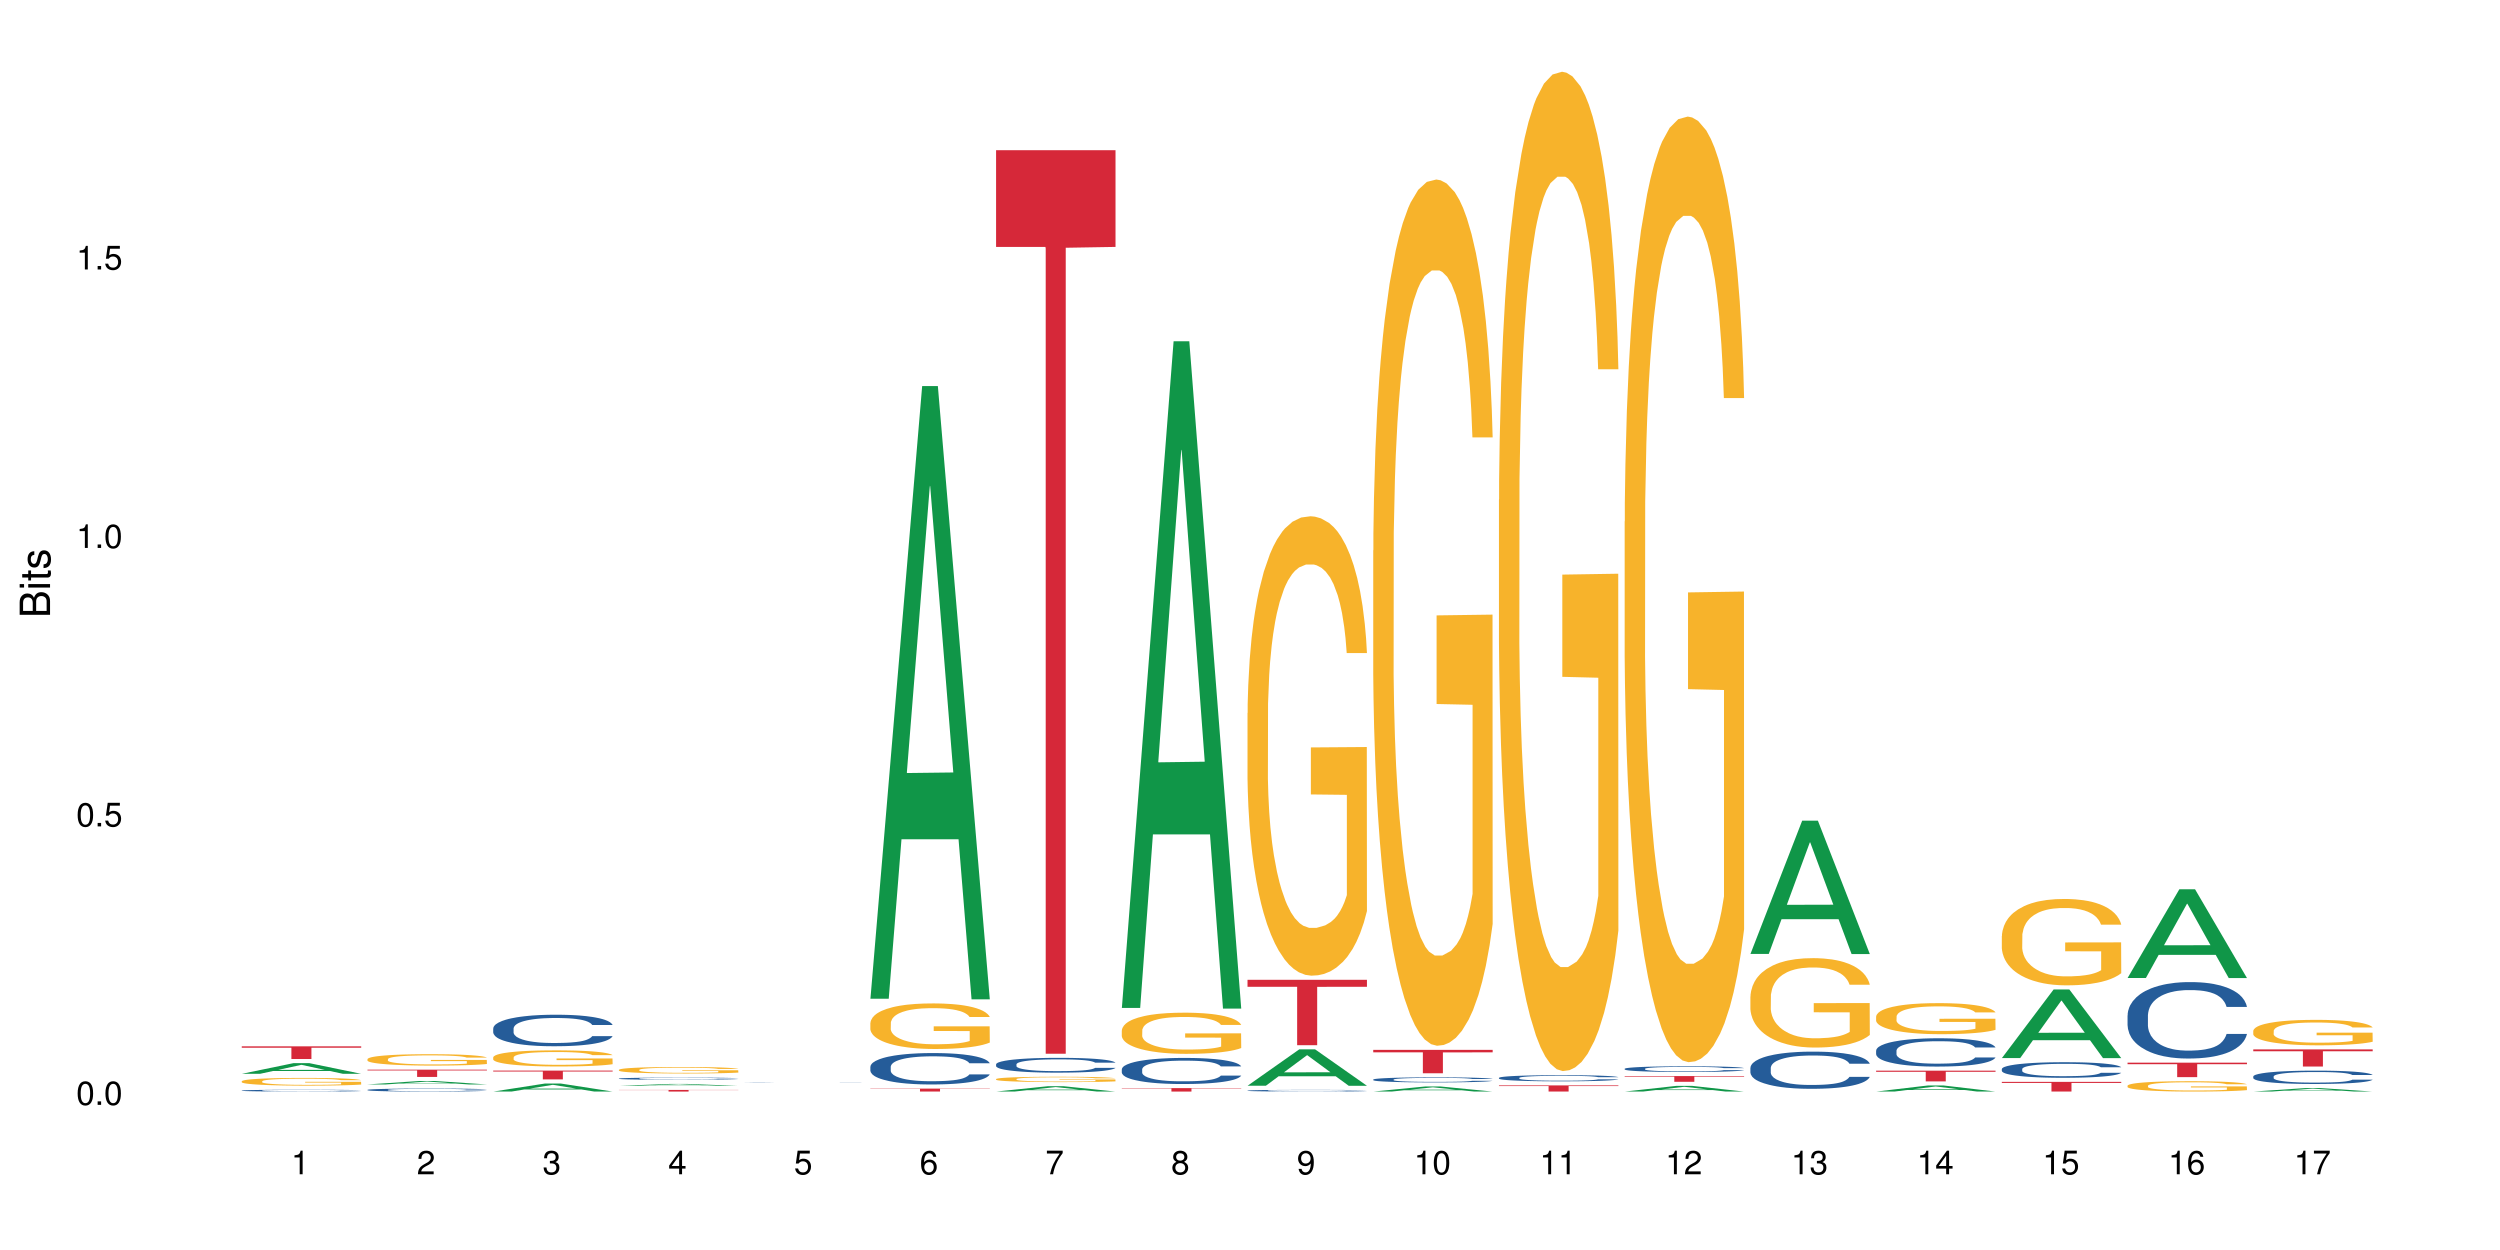 <?xml version="1.0" encoding="UTF-8"?>
<svg xmlns="http://www.w3.org/2000/svg" xmlns:xlink="http://www.w3.org/1999/xlink" width="720pt" height="360pt" viewBox="0 0 720 360" version="1.1">
<defs>
<g>
<symbol overflow="visible" id="glyph0-0">
<path style="stroke:none;" d=""/>
</symbol>
<symbol overflow="visible" id="glyph0-1">
<path style="stroke:none;" d="M 2.641 -6.797 C 2 -6.797 1.422 -6.531 1.078 -6.047 C 0.641 -5.453 0.406 -4.547 0.406 -3.297 C 0.406 -1 1.188 0.219 2.641 0.219 C 4.078 0.219 4.859 -1 4.859 -3.234 C 4.859 -4.562 4.656 -5.438 4.203 -6.047 C 3.844 -6.531 3.281 -6.797 2.641 -6.797 Z M 2.641 -6.047 C 3.547 -6.047 4 -5.125 4 -3.312 C 4 -1.375 3.562 -0.484 2.625 -0.484 C 1.734 -0.484 1.281 -1.422 1.281 -3.281 C 1.281 -5.141 1.734 -6.047 2.641 -6.047 Z M 2.641 -6.047 "/>
</symbol>
<symbol overflow="visible" id="glyph0-2">
<path style="stroke:none;" d="M 1.828 -1 L 0.828 -1 L 0.828 0 L 1.828 0 Z M 1.828 -1 "/>
</symbol>
<symbol overflow="visible" id="glyph0-3">
<path style="stroke:none;" d="M 4.562 -6.797 L 1.062 -6.797 L 0.547 -3.094 L 1.328 -3.094 C 1.719 -3.562 2.047 -3.734 2.578 -3.734 C 3.484 -3.734 4.062 -3.109 4.062 -2.094 C 4.062 -1.125 3.484 -0.531 2.578 -0.531 C 1.828 -0.531 1.375 -0.906 1.188 -1.672 L 0.328 -1.672 C 0.453 -1.109 0.547 -0.844 0.75 -0.594 C 1.125 -0.078 1.828 0.219 2.594 0.219 C 3.969 0.219 4.922 -0.781 4.922 -2.219 C 4.922 -3.562 4.031 -4.484 2.719 -4.484 C 2.25 -4.484 1.859 -4.359 1.469 -4.062 L 1.734 -5.969 L 4.562 -5.969 Z M 4.562 -6.797 "/>
</symbol>
<symbol overflow="visible" id="glyph0-4">
<path style="stroke:none;" d="M 2.484 -4.844 L 2.484 0 L 3.328 0 L 3.328 -6.797 L 2.766 -6.797 C 2.469 -5.75 2.281 -5.609 0.984 -5.453 L 0.984 -4.844 Z M 2.484 -4.844 "/>
</symbol>
<symbol overflow="visible" id="glyph0-5">
<path style="stroke:none;" d="M 4.859 -0.828 L 1.281 -0.828 C 1.359 -1.391 1.672 -1.75 2.5 -2.234 L 3.469 -2.75 C 4.406 -3.266 4.906 -3.969 4.906 -4.812 C 4.906 -5.375 4.672 -5.906 4.266 -6.266 C 3.859 -6.625 3.375 -6.797 2.719 -6.797 C 1.859 -6.797 1.219 -6.5 0.844 -5.922 C 0.609 -5.562 0.5 -5.125 0.484 -4.438 L 1.328 -4.438 C 1.359 -4.906 1.406 -5.188 1.531 -5.406 C 1.75 -5.812 2.188 -6.062 2.703 -6.062 C 3.469 -6.062 4.031 -5.516 4.031 -4.781 C 4.031 -4.25 3.719 -3.797 3.125 -3.438 L 2.234 -2.938 C 0.812 -2.141 0.406 -1.5 0.328 0 L 4.859 0 Z M 4.859 -0.828 "/>
</symbol>
<symbol overflow="visible" id="glyph0-6">
<path style="stroke:none;" d="M 2.125 -3.125 L 2.578 -3.125 C 3.516 -3.125 3.984 -2.703 3.984 -1.891 C 3.984 -1.031 3.469 -0.531 2.578 -0.531 C 1.656 -0.531 1.203 -0.984 1.156 -1.969 L 0.312 -1.969 C 0.344 -1.422 0.438 -1.078 0.609 -0.766 C 0.953 -0.109 1.625 0.219 2.547 0.219 C 3.953 0.219 4.859 -0.609 4.859 -1.906 C 4.859 -2.766 4.516 -3.25 3.703 -3.516 C 4.344 -3.766 4.656 -4.25 4.656 -4.938 C 4.656 -6.109 3.875 -6.797 2.578 -6.797 C 1.203 -6.797 0.484 -6.047 0.453 -4.609 L 1.297 -4.609 C 1.312 -5.016 1.344 -5.25 1.453 -5.453 C 1.641 -5.828 2.062 -6.062 2.594 -6.062 C 3.344 -6.062 3.797 -5.625 3.797 -4.906 C 3.797 -4.422 3.609 -4.141 3.25 -3.984 C 3.016 -3.891 2.719 -3.844 2.125 -3.844 Z M 2.125 -3.125 "/>
</symbol>
<symbol overflow="visible" id="glyph0-7">
<path style="stroke:none;" d="M 3.141 -1.625 L 3.141 0 L 3.984 0 L 3.984 -1.625 L 4.984 -1.625 L 4.984 -2.391 L 3.984 -2.391 L 3.984 -6.797 L 3.359 -6.797 L 0.266 -2.516 L 0.266 -1.625 Z M 3.141 -2.391 L 1 -2.391 L 3.141 -5.359 Z M 3.141 -2.391 "/>
</symbol>
<symbol overflow="visible" id="glyph0-8">
<path style="stroke:none;" d="M 4.781 -5.031 C 4.609 -6.141 3.891 -6.797 2.844 -6.797 C 2.094 -6.797 1.422 -6.438 1.031 -5.828 C 0.609 -5.172 0.406 -4.344 0.406 -3.094 C 0.406 -1.953 0.578 -1.234 0.984 -0.625 C 1.359 -0.078 1.953 0.219 2.703 0.219 C 3.984 0.219 4.922 -0.734 4.922 -2.078 C 4.922 -3.344 4.062 -4.234 2.844 -4.234 C 2.172 -4.234 1.641 -3.969 1.281 -3.469 C 1.281 -5.125 1.828 -6.047 2.797 -6.047 C 3.391 -6.047 3.797 -5.672 3.938 -5.031 Z M 2.734 -3.484 C 3.547 -3.484 4.062 -2.922 4.062 -2 C 4.062 -1.156 3.484 -0.531 2.703 -0.531 C 1.922 -0.531 1.328 -1.188 1.328 -2.047 C 1.328 -2.891 1.906 -3.484 2.734 -3.484 Z M 2.734 -3.484 "/>
</symbol>
<symbol overflow="visible" id="glyph0-9">
<path style="stroke:none;" d="M 4.984 -6.797 L 0.438 -6.797 L 0.438 -5.969 L 4.109 -5.969 C 2.5 -3.656 1.828 -2.234 1.328 0 L 2.219 0 C 2.594 -2.172 3.453 -4.047 4.984 -6.094 Z M 4.984 -6.797 "/>
</symbol>
<symbol overflow="visible" id="glyph0-10">
<path style="stroke:none;" d="M 3.75 -3.578 C 4.453 -4 4.688 -4.344 4.688 -4.984 C 4.688 -6.047 3.844 -6.797 2.641 -6.797 C 1.438 -6.797 0.594 -6.047 0.594 -4.984 C 0.594 -4.359 0.828 -4.016 1.516 -3.578 C 0.734 -3.203 0.359 -2.641 0.359 -1.891 C 0.359 -0.641 1.297 0.219 2.641 0.219 C 3.984 0.219 4.922 -0.641 4.922 -1.875 C 4.922 -2.641 4.531 -3.203 3.75 -3.578 Z M 2.641 -6.047 C 3.359 -6.047 3.812 -5.625 3.812 -4.969 C 3.812 -4.344 3.344 -3.922 2.641 -3.922 C 1.922 -3.922 1.453 -4.344 1.453 -4.984 C 1.453 -5.625 1.922 -6.047 2.641 -6.047 Z M 2.641 -3.203 C 3.484 -3.203 4.062 -2.672 4.062 -1.875 C 4.062 -1.062 3.484 -0.531 2.625 -0.531 C 1.797 -0.531 1.219 -1.078 1.219 -1.875 C 1.219 -2.672 1.797 -3.203 2.641 -3.203 Z M 2.641 -3.203 "/>
</symbol>
<symbol overflow="visible" id="glyph0-11">
<path style="stroke:none;" d="M 0.516 -1.547 C 0.672 -0.438 1.406 0.219 2.438 0.219 C 3.188 0.219 3.859 -0.141 4.266 -0.75 C 4.688 -1.406 4.891 -2.25 4.891 -3.484 C 4.891 -4.625 4.703 -5.359 4.312 -5.953 C 3.938 -6.5 3.344 -6.797 2.594 -6.797 C 1.297 -6.797 0.359 -5.844 0.359 -4.516 C 0.359 -3.25 1.234 -2.344 2.453 -2.344 C 3.094 -2.344 3.562 -2.578 4.016 -3.109 C 4 -1.453 3.469 -0.531 2.5 -0.531 C 1.906 -0.531 1.484 -0.906 1.359 -1.547 Z M 2.578 -6.062 C 3.375 -6.062 3.969 -5.406 3.969 -4.531 C 3.969 -3.688 3.375 -3.094 2.547 -3.094 C 1.734 -3.094 1.234 -3.672 1.234 -4.578 C 1.234 -5.438 1.797 -6.062 2.578 -6.062 Z M 2.578 -6.062 "/>
</symbol>
<symbol overflow="visible" id="glyph1-0">
<path style="stroke:none;" d=""/>
</symbol>
<symbol overflow="visible" id="glyph1-1">
<path style="stroke:none;" d="M 0 -0.953 L 0 -4.891 C 0 -5.719 -0.234 -6.344 -0.734 -6.797 C -1.188 -7.234 -1.812 -7.469 -2.5 -7.469 C -3.547 -7.469 -4.188 -7 -4.625 -5.875 C -4.984 -6.672 -5.641 -7.094 -6.531 -7.094 C -7.156 -7.094 -7.734 -6.859 -8.141 -6.391 C -8.562 -5.938 -8.75 -5.344 -8.75 -4.5 L -8.75 -0.953 Z M -4.984 -2.062 L -7.766 -2.062 L -7.766 -4.219 C -7.766 -4.844 -7.688 -5.203 -7.453 -5.5 C -7.219 -5.812 -6.859 -5.969 -6.375 -5.969 C -5.906 -5.969 -5.531 -5.812 -5.297 -5.5 C -5.062 -5.203 -4.984 -4.844 -4.984 -4.219 Z M -0.984 -2.062 L -4 -2.062 L -4 -4.781 C -4 -5.328 -3.859 -5.688 -3.578 -5.953 C -3.297 -6.219 -2.922 -6.359 -2.484 -6.359 C -2.062 -6.359 -1.688 -6.219 -1.406 -5.953 C -1.109 -5.688 -0.984 -5.328 -0.984 -4.781 Z M -0.984 -2.062 "/>
</symbol>
<symbol overflow="visible" id="glyph1-2">
<path style="stroke:none;" d="M -6.281 -1.797 L -6.281 -0.797 L 0 -0.797 L 0 -1.797 Z M -8.75 -1.797 L -8.75 -0.797 L -7.484 -0.797 L -7.484 -1.797 Z M -8.75 -1.797 "/>
</symbol>
<symbol overflow="visible" id="glyph1-3">
<path style="stroke:none;" d="M -6.281 -3.047 L -6.281 -2.016 L -8.016 -2.016 L -8.016 -1.016 L -6.281 -1.016 L -6.281 -0.172 L -5.469 -0.172 L -5.469 -1.016 L -0.719 -1.016 C -0.078 -1.016 0.281 -1.453 0.281 -2.234 C 0.281 -2.469 0.25 -2.719 0.188 -3.047 L -0.641 -3.047 C -0.609 -2.922 -0.594 -2.766 -0.594 -2.562 C -0.594 -2.141 -0.719 -2.016 -1.156 -2.016 L -5.469 -2.016 L -5.469 -3.047 Z M -6.281 -3.047 "/>
</symbol>
<symbol overflow="visible" id="glyph1-4">
<path style="stroke:none;" d="M -4.531 -5.25 C -5.766 -5.25 -6.469 -4.422 -6.469 -2.969 C -6.469 -1.516 -5.719 -0.562 -4.547 -0.562 C -3.562 -0.562 -3.094 -1.062 -2.734 -2.562 L -2.516 -3.484 C -2.344 -4.188 -2.094 -4.469 -1.625 -4.469 C -1.047 -4.469 -0.641 -3.875 -0.641 -3 C -0.641 -2.453 -0.797 -2 -1.062 -1.75 C -1.25 -1.594 -1.422 -1.531 -1.875 -1.469 L -1.875 -0.406 C -0.422 -0.453 0.281 -1.266 0.281 -2.922 C 0.281 -4.5 -0.5 -5.516 -1.719 -5.516 C -2.656 -5.516 -3.172 -4.984 -3.469 -3.734 L -3.703 -2.766 C -3.891 -1.953 -4.156 -1.609 -4.594 -1.609 C -5.172 -1.609 -5.547 -2.125 -5.547 -2.938 C -5.547 -3.75 -5.203 -4.172 -4.531 -4.203 Z M -4.531 -5.25 "/>
</symbol>
</g>
</defs>
<g id="surface54136">
<rect x="0" y="0" width="720" height="360" style="fill:rgb(100%,100%,100%);fill-opacity:1;stroke:none;"/>
<path style=" stroke:none;fill-rule:nonzero;fill:rgb(6.275%,58.824%,28.235%);fill-opacity:1;" d="M 69.629 309.254 L 69.668 309.254 L 84.551 306.18 L 89.07 306.18 L 104.027 309.258 L 98.77 309.258 L 95.023 308.453 L 78.598 308.453 L 74.922 309.254 L 69.629 309.254 L 80.176 308.121 L 93.516 308.117 L 86.863 306.68 L 86.789 306.68 L 86.719 306.688 L 80.141 308.117 L 80.176 308.121 Z M 69.629 309.254 "/>
<path style=" stroke:none;fill-rule:nonzero;fill:rgb(14.51%,36.078%,60%);fill-opacity:1;" d="M 69.629 314.074 L 69.672 314.074 L 69.672 314.062 L 69.797 314.043 L 70.09 314.02 L 70.383 314.004 L 71.141 313.977 L 72.188 313.949 L 73.277 313.93 L 74.074 313.918 L 74.789 313.906 L 76.426 313.891 L 77.473 313.879 L 78.605 313.871 L 79.992 313.863 L 80.996 313.859 L 83.262 313.852 L 84.941 313.848 L 90.73 313.848 L 91.945 313.852 L 93.289 313.855 L 94.422 313.859 L 96.391 313.871 L 98.152 313.883 L 98.949 313.891 L 100.207 313.906 L 101.172 313.918 L 101.844 313.934 L 102.602 313.949 L 103.27 313.973 L 103.773 313.996 L 104.027 314.016 L 98.152 314.016 L 97.859 313.996 L 97.523 313.98 L 96.895 313.961 L 96.266 313.949 L 95.387 313.934 L 94.586 313.926 L 93.496 313.918 L 92.531 313.91 L 91.527 313.906 L 90.562 313.902 L 85.777 313.902 L 84.145 313.906 L 83.262 313.91 L 82.004 313.914 L 81.121 313.922 L 80.074 313.93 L 79.359 313.941 L 78.48 313.953 L 77.852 313.965 L 77.137 313.98 L 76.719 313.992 L 76.34 314.004 L 76.004 314.02 L 75.754 314.035 L 75.586 314.055 L 75.5 314.07 L 75.5 314.145 L 75.586 314.164 L 75.797 314.184 L 76.34 314.215 L 77.137 314.238 L 78.062 314.258 L 78.941 314.273 L 79.445 314.281 L 80.117 314.289 L 81.164 314.297 L 82.676 314.305 L 83.555 314.309 L 84.898 314.312 L 86.281 314.316 L 88.129 314.316 L 89.766 314.312 L 90.855 314.312 L 91.988 314.309 L 93.539 314.301 L 94.504 314.293 L 95.344 314.281 L 95.973 314.273 L 96.391 314.266 L 97.02 314.25 L 97.523 314.234 L 97.902 314.219 L 98.152 314.203 L 104.027 314.203 L 103.773 314.223 L 103.398 314.238 L 103.02 314.254 L 102.434 314.27 L 101.762 314.285 L 100.797 314.301 L 100 314.312 L 98.949 314.324 L 97.984 314.336 L 96.938 314.344 L 95.387 314.352 L 94.379 314.355 L 93.289 314.359 L 91.988 314.363 L 90.352 314.367 L 88.59 314.371 L 85.191 314.371 L 83.891 314.367 L 82.172 314.363 L 80.031 314.355 L 78.48 314.348 L 77.266 314.336 L 76.215 314.328 L 75.039 314.312 L 73.531 314.293 L 72.609 314.277 L 71.977 314.262 L 71.266 314.246 L 70.762 314.227 L 70.176 314.199 L 69.754 314.168 L 69.629 314.141 Z M 69.629 314.074 "/>
<path style=" stroke:none;fill-rule:nonzero;fill:rgb(96.863%,70.196%,16.863%);fill-opacity:1;" d="M 69.629 311.395 L 69.672 311.391 L 69.672 311.352 L 69.84 311.258 L 70.258 311.133 L 70.805 311.027 L 71.391 310.945 L 71.77 310.902 L 72.398 310.844 L 72.941 310.797 L 74.328 310.707 L 76.09 310.621 L 77.055 310.586 L 78.145 310.551 L 79.695 310.512 L 80.41 310.496 L 82.59 310.465 L 85.066 310.445 L 87.793 310.438 L 89.051 310.441 L 90.77 310.449 L 93.121 310.473 L 94.461 310.492 L 95.512 310.512 L 96.602 310.539 L 97.945 310.578 L 99.203 310.629 L 100.207 310.676 L 101.215 310.738 L 102.055 310.801 L 102.766 310.875 L 103.398 310.961 L 103.773 311.031 L 104.027 311.102 L 98.195 311.102 L 97.859 311.031 L 97.48 310.977 L 96.852 310.91 L 96.223 310.859 L 95.594 310.82 L 94.422 310.77 L 93.414 310.734 L 92.156 310.707 L 90.938 310.688 L 89.555 310.676 L 88.715 310.672 L 86.492 310.672 L 84.48 310.688 L 83.305 310.703 L 82.465 310.719 L 81.289 310.75 L 80.578 310.773 L 80.156 310.789 L 78.898 310.852 L 78.062 310.91 L 77.598 310.949 L 77.012 311.012 L 76.594 311.066 L 76.133 311.145 L 75.879 311.207 L 75.543 311.348 L 75.5 311.711 L 75.629 311.789 L 75.879 311.871 L 76.215 311.945 L 76.719 312.023 L 77.223 312.082 L 78.102 312.16 L 78.859 312.215 L 79.445 312.25 L 80.578 312.305 L 81.039 312.324 L 82.129 312.359 L 83.262 312.387 L 84.645 312.414 L 85.695 312.426 L 87.371 312.434 L 89.512 312.434 L 92.027 312.422 L 93.625 312.406 L 94.715 312.391 L 95.426 312.375 L 96.309 312.352 L 96.938 312.332 L 97.523 312.309 L 98.238 312.277 L 98.238 311.789 L 87.875 311.789 L 87.875 311.559 L 103.984 311.559 L 104.027 312.352 L 103.145 312.406 L 102.055 312.461 L 101.004 312.5 L 99.914 312.535 L 98.363 312.574 L 97.105 312.598 L 95.176 312.629 L 93.414 312.645 L 91.566 312.66 L 89.934 312.664 L 88.004 312.668 L 86.281 312.664 L 84.438 312.648 L 82.969 312.633 L 81.625 312.613 L 80.285 312.586 L 78.605 312.543 L 77.516 312.512 L 76.383 312.469 L 75.25 312.418 L 74.242 312.363 L 73.574 312.32 L 72.902 312.27 L 72.188 312.207 L 71.516 312.141 L 71.012 312.078 L 70.551 312.004 L 70.215 311.938 L 69.883 311.848 L 69.715 311.773 L 69.629 311.711 Z M 69.629 311.395 "/>
<path style=" stroke:none;fill-rule:nonzero;fill:rgb(83.922%,15.686%,22.353%);fill-opacity:1;" d="M 69.629 301.352 L 104.027 301.352 L 104.027 301.742 L 89.691 301.742 L 89.691 305 L 83.922 305 L 83.922 301.746 L 83.84 301.742 L 69.629 301.742 Z M 69.629 301.352 "/>
<path style=" stroke:none;fill-rule:nonzero;fill:rgb(6.275%,58.824%,28.235%);fill-opacity:1;" d="M 105.836 312.32 L 105.871 312.316 L 120.758 311.328 L 125.277 311.328 L 140.234 312.32 L 134.977 312.32 L 131.23 312.062 L 114.805 312.062 L 111.129 312.32 L 105.836 312.32 L 116.383 311.953 L 129.723 311.953 L 123.07 311.492 L 122.996 311.488 L 122.926 311.492 L 116.348 311.953 L 116.383 311.953 Z M 105.836 312.32 "/>
<path style=" stroke:none;fill-rule:nonzero;fill:rgb(14.51%,36.078%,60%);fill-opacity:1;" d="M 105.836 313.879 L 105.879 313.879 L 105.879 313.859 L 106.004 313.828 L 106.297 313.789 L 106.59 313.766 L 107.348 313.719 L 108.395 313.672 L 109.484 313.637 L 110.281 313.617 L 110.996 313.602 L 112.633 313.57 L 113.68 313.555 L 114.812 313.543 L 116.195 313.527 L 117.203 313.52 L 119.469 313.508 L 121.148 313.504 L 122.449 313.5 L 125.258 313.5 L 126.938 313.504 L 128.152 313.508 L 129.496 313.512 L 130.629 313.52 L 132.598 313.539 L 134.359 313.559 L 135.156 313.574 L 136.414 313.598 L 137.379 313.621 L 138.051 313.641 L 138.809 313.672 L 139.477 313.707 L 139.98 313.746 L 140.234 313.781 L 134.359 313.781 L 134.066 313.75 L 133.73 313.727 L 133.102 313.691 L 132.473 313.672 L 131.59 313.648 L 130.793 313.633 L 129.703 313.617 L 128.738 313.605 L 127.734 313.602 L 126.77 313.594 L 124.922 313.59 L 122.781 313.59 L 121.984 313.594 L 120.352 313.598 L 119.469 313.605 L 118.211 313.613 L 117.328 313.625 L 116.281 313.641 L 115.566 313.656 L 114.688 313.676 L 114.059 313.695 L 113.344 313.719 L 112.926 313.738 L 112.547 313.762 L 112.211 313.789 L 111.961 313.816 L 111.793 313.848 L 111.707 313.875 L 111.707 313.996 L 111.793 314.027 L 112.004 314.059 L 112.547 314.109 L 113.344 314.152 L 114.27 314.184 L 115.148 314.207 L 115.652 314.219 L 116.324 314.23 L 117.371 314.246 L 118.883 314.266 L 119.762 314.27 L 121.105 314.277 L 122.488 314.281 L 124.336 314.281 L 125.973 314.277 L 127.062 314.273 L 128.195 314.266 L 129.746 314.254 L 130.711 314.238 L 131.551 314.227 L 132.18 314.211 L 132.598 314.195 L 133.227 314.172 L 133.73 314.145 L 134.109 314.117 L 134.359 314.09 L 140.234 314.09 L 139.98 314.121 L 139.605 314.152 L 139.227 314.176 L 138.641 314.203 L 137.969 314.23 L 137.004 314.258 L 136.207 314.273 L 135.156 314.297 L 134.191 314.309 L 133.145 314.324 L 131.59 314.34 L 130.586 314.348 L 129.496 314.355 L 128.195 314.359 L 126.559 314.367 L 124.797 314.371 L 123.16 314.371 L 121.398 314.367 L 120.098 314.367 L 118.379 314.359 L 116.238 314.344 L 114.688 314.328 L 113.469 314.312 L 112.422 314.297 L 111.246 314.277 L 109.738 314.242 L 108.816 314.215 L 108.184 314.191 L 107.473 314.16 L 106.969 314.133 L 106.383 314.09 L 105.961 314.031 L 105.836 313.988 Z M 105.836 313.879 "/>
<path style=" stroke:none;fill-rule:nonzero;fill:rgb(96.863%,70.196%,16.863%);fill-opacity:1;" d="M 105.836 305.016 L 105.879 305.012 L 105.879 304.953 L 106.047 304.816 L 106.465 304.633 L 107.012 304.477 L 107.598 304.359 L 107.977 304.297 L 108.605 304.207 L 109.148 304.141 L 110.535 304.004 L 112.297 303.879 L 113.262 303.824 L 114.352 303.773 L 115.902 303.715 L 116.617 303.695 L 118.797 303.648 L 121.273 303.617 L 124 303.609 L 125.258 303.613 L 126.977 303.625 L 129.328 303.656 L 130.668 303.688 L 131.719 303.715 L 132.809 303.754 L 134.152 303.816 L 135.41 303.887 L 136.414 303.961 L 137.422 304.051 L 138.262 304.145 L 138.973 304.25 L 139.605 304.375 L 139.98 304.48 L 140.234 304.586 L 134.402 304.586 L 134.066 304.48 L 133.688 304.398 L 133.059 304.301 L 132.43 304.23 L 131.801 304.172 L 130.629 304.094 L 129.621 304.047 L 128.363 304.004 L 127.145 303.977 L 125.762 303.961 L 124.922 303.953 L 122.699 303.953 L 120.688 303.973 L 119.512 304 L 118.672 304.023 L 117.496 304.066 L 116.785 304.102 L 116.363 304.129 L 115.105 304.219 L 114.27 304.305 L 113.805 304.359 L 113.219 304.449 L 112.801 304.531 L 112.34 304.652 L 112.086 304.742 L 111.75 304.945 L 111.707 305.484 L 111.836 305.598 L 112.086 305.723 L 112.422 305.832 L 112.926 305.945 L 113.43 306.031 L 114.309 306.148 L 115.066 306.227 L 115.652 306.277 L 116.785 306.359 L 117.246 306.387 L 118.336 306.438 L 119.469 306.48 L 120.852 306.516 L 121.902 306.535 L 123.578 306.551 L 125.719 306.551 L 128.234 306.531 L 129.828 306.508 L 130.922 306.484 L 131.633 306.465 L 132.516 306.43 L 133.145 306.398 L 133.73 306.367 L 134.445 306.316 L 134.445 305.598 L 124.082 305.598 L 124.082 305.262 L 140.191 305.258 L 140.234 306.43 L 139.352 306.512 L 138.262 306.59 L 137.211 306.648 L 136.121 306.699 L 134.57 306.758 L 133.312 306.793 L 131.383 306.836 L 129.621 306.863 L 127.773 306.879 L 126.137 306.891 L 124.211 306.891 L 122.488 306.887 L 120.645 306.867 L 119.176 306.844 L 117.832 306.812 L 116.492 306.773 L 114.812 306.711 L 113.723 306.66 L 112.59 306.598 L 111.457 306.523 L 110.449 306.441 L 109.781 306.379 L 109.109 306.309 L 108.395 306.219 L 107.723 306.117 L 107.219 306.023 L 106.758 305.918 L 106.422 305.82 L 106.09 305.684 L 105.922 305.574 L 105.836 305.484 Z M 105.836 305.016 "/>
<path style=" stroke:none;fill-rule:nonzero;fill:rgb(83.922%,15.686%,22.353%);fill-opacity:1;" d="M 105.836 308.07 L 140.234 308.07 L 140.234 308.293 L 125.898 308.297 L 125.898 310.148 L 120.129 310.148 L 120.129 308.297 L 120.047 308.293 L 105.836 308.293 Z M 105.836 308.07 "/>
<path style=" stroke:none;fill-rule:nonzero;fill:rgb(6.275%,58.824%,28.235%);fill-opacity:1;" d="M 142.043 314.367 L 142.078 314.367 L 156.965 312.055 L 161.484 312.055 L 176.441 314.371 L 171.184 314.371 L 167.438 313.766 L 151.012 313.766 L 147.336 314.367 L 142.043 314.367 L 152.59 313.516 L 165.93 313.516 L 159.277 312.434 L 159.203 312.43 L 159.133 312.438 L 152.555 313.516 L 152.59 313.516 Z M 142.043 314.367 "/>
<path style=" stroke:none;fill-rule:nonzero;fill:rgb(14.51%,36.078%,60%);fill-opacity:1;" d="M 142.043 296.195 L 142.086 296.188 L 142.086 295.988 L 142.211 295.672 L 142.504 295.273 L 142.797 295 L 143.555 294.512 L 144.602 294.039 L 145.691 293.672 L 146.488 293.457 L 147.203 293.293 L 148.84 292.984 L 149.887 292.828 L 151.02 292.688 L 152.402 292.547 L 153.41 292.461 L 155.676 292.328 L 157.355 292.273 L 158.652 292.246 L 161.465 292.246 L 163.145 292.281 L 164.359 292.32 L 165.703 292.387 L 166.832 292.461 L 168.805 292.645 L 170.566 292.879 L 171.363 293.012 L 172.621 293.266 L 173.586 293.516 L 174.258 293.73 L 175.012 294.039 L 175.684 294.41 L 176.188 294.836 L 176.441 295.191 L 170.566 295.191 L 170.273 294.859 L 169.938 294.602 L 169.309 294.262 L 168.68 294.023 L 167.797 293.781 L 167 293.625 L 165.91 293.465 L 164.945 293.367 L 163.941 293.293 L 162.977 293.242 L 161.129 293.191 L 158.988 293.191 L 158.191 293.211 L 156.559 293.273 L 155.676 293.332 L 154.418 293.449 L 153.535 293.559 L 152.488 293.723 L 151.773 293.863 L 150.895 294.078 L 150.266 294.27 L 149.551 294.543 L 149.133 294.75 L 148.754 294.984 L 148.418 295.258 L 148.168 295.547 L 148 295.855 L 147.914 296.152 L 147.914 297.438 L 148 297.738 L 148.211 298.086 L 148.754 298.594 L 149.551 299.031 L 150.473 299.379 L 151.355 299.629 L 151.859 299.746 L 152.531 299.879 L 153.578 300.043 L 155.09 300.211 L 155.969 300.277 L 157.312 300.344 L 158.695 300.375 L 160.543 300.375 L 162.18 300.344 L 163.27 300.301 L 164.402 300.234 L 165.953 300.094 L 166.918 299.961 L 167.758 299.805 L 168.387 299.645 L 168.805 299.512 L 169.434 299.254 L 169.938 298.973 L 170.316 298.684 L 170.566 298.402 L 176.441 298.402 L 176.188 298.734 L 175.812 299.055 L 175.434 299.297 L 174.848 299.586 L 174.176 299.844 L 173.211 300.133 L 172.414 300.324 L 171.363 300.531 L 170.398 300.691 L 169.352 300.832 L 167.797 300.996 L 166.793 301.082 L 165.703 301.156 L 164.402 301.223 L 162.766 301.281 L 161.004 301.312 L 159.367 301.32 L 157.605 301.305 L 156.305 301.27 L 154.586 301.195 L 152.445 301.047 L 150.895 300.891 L 149.676 300.73 L 148.629 300.566 L 147.453 300.344 L 145.945 299.977 L 145.02 299.695 L 144.391 299.461 L 143.68 299.141 L 143.176 298.848 L 142.59 298.383 L 142.168 297.797 L 142.043 297.34 Z M 142.043 296.195 "/>
<path style=" stroke:none;fill-rule:nonzero;fill:rgb(96.863%,70.196%,16.863%);fill-opacity:1;" d="M 142.043 304.492 L 142.086 304.484 L 142.086 304.402 L 142.254 304.211 L 142.672 303.945 L 143.219 303.73 L 143.805 303.562 L 144.184 303.473 L 144.812 303.344 L 145.355 303.25 L 146.742 303.059 L 148.504 302.883 L 149.469 302.805 L 150.559 302.734 L 152.109 302.652 L 152.824 302.625 L 155.004 302.555 L 157.48 302.512 L 160.207 302.5 L 161.465 302.504 L 163.184 302.523 L 165.535 302.566 L 166.875 302.609 L 167.926 302.652 L 169.016 302.707 L 170.359 302.793 L 171.617 302.895 L 172.621 302.996 L 173.629 303.125 L 174.469 303.262 L 175.18 303.41 L 175.812 303.586 L 176.188 303.734 L 176.441 303.883 L 170.609 303.883 L 170.273 303.734 L 169.895 303.621 L 169.266 303.48 L 168.637 303.379 L 168.008 303.297 L 166.832 303.188 L 165.828 303.121 L 164.57 303.059 L 163.352 303.023 L 161.969 302.996 L 161.129 302.988 L 158.906 302.988 L 156.891 303.02 L 155.719 303.051 L 154.879 303.086 L 153.703 303.148 L 152.992 303.199 L 152.57 303.234 L 151.312 303.367 L 150.473 303.484 L 150.012 303.566 L 149.426 303.691 L 149.008 303.809 L 148.547 303.977 L 148.293 304.105 L 147.957 304.395 L 147.914 305.156 L 148.043 305.316 L 148.293 305.492 L 148.629 305.645 L 149.133 305.805 L 149.637 305.93 L 150.516 306.094 L 151.273 306.203 L 151.859 306.277 L 152.992 306.391 L 153.453 306.43 L 154.543 306.508 L 155.676 306.566 L 157.059 306.617 L 158.109 306.641 L 159.785 306.664 L 161.926 306.664 L 164.441 306.637 L 166.035 306.602 L 167.129 306.57 L 167.84 306.539 L 168.723 306.492 L 169.352 306.449 L 169.938 306.402 L 170.652 306.332 L 170.652 305.316 L 160.289 305.312 L 160.289 304.84 L 176.398 304.836 L 176.441 306.492 L 175.559 306.609 L 174.469 306.719 L 173.418 306.805 L 172.328 306.875 L 170.777 306.957 L 169.52 307.008 L 167.59 307.066 L 165.828 307.105 L 163.98 307.129 L 162.344 307.141 L 160.418 307.148 L 158.695 307.137 L 156.852 307.113 L 155.383 307.078 L 154.039 307.035 L 152.699 306.98 L 151.02 306.891 L 149.93 306.82 L 148.797 306.73 L 147.664 306.625 L 146.656 306.512 L 145.984 306.422 L 145.316 306.32 L 144.602 306.191 L 143.93 306.047 L 143.426 305.918 L 142.965 305.77 L 142.629 305.629 L 142.293 305.438 L 142.129 305.285 L 142.043 305.152 Z M 142.043 304.492 "/>
<path style=" stroke:none;fill-rule:nonzero;fill:rgb(83.922%,15.686%,22.353%);fill-opacity:1;" d="M 142.043 308.324 L 176.441 308.324 L 176.441 308.598 L 162.105 308.602 L 162.105 310.875 L 156.336 310.875 L 156.336 308.605 L 156.254 308.598 L 142.043 308.598 Z M 142.043 308.324 "/>
<path style=" stroke:none;fill-rule:nonzero;fill:rgb(6.275%,58.824%,28.235%);fill-opacity:1;" d="M 178.25 312.719 L 178.285 312.719 L 193.172 312.164 L 197.691 312.164 L 212.648 312.719 L 207.391 312.719 L 203.645 312.574 L 187.219 312.574 L 183.543 312.719 L 178.25 312.719 L 188.797 312.516 L 202.137 312.516 L 195.484 312.254 L 195.41 312.254 L 195.34 312.258 L 188.762 312.516 L 188.797 312.516 Z M 178.25 312.719 "/>
<path style=" stroke:none;fill-rule:nonzero;fill:rgb(14.51%,36.078%,60%);fill-opacity:1;" d="M 178.25 310.625 L 178.293 310.625 L 178.293 310.609 L 178.418 310.59 L 178.711 310.559 L 179.004 310.539 L 179.762 310.508 L 180.809 310.473 L 181.898 310.449 L 182.695 310.434 L 183.41 310.422 L 185.047 310.398 L 186.094 310.387 L 187.227 310.379 L 188.609 310.367 L 189.617 310.363 L 191.883 310.352 L 193.562 310.348 L 197.672 310.348 L 199.348 310.352 L 200.566 310.352 L 201.91 310.355 L 203.039 310.363 L 205.012 310.375 L 206.773 310.391 L 207.57 310.402 L 208.828 310.418 L 209.793 310.438 L 210.465 310.453 L 211.219 310.473 L 211.891 310.5 L 212.395 310.527 L 212.648 310.555 L 206.773 310.555 L 206.48 310.531 L 206.145 310.512 L 205.516 310.488 L 204.887 310.473 L 204.004 310.457 L 203.207 310.445 L 202.117 310.434 L 201.152 310.426 L 200.148 310.422 L 199.184 310.418 L 197.336 310.414 L 194.398 310.414 L 192.766 310.418 L 191.883 310.422 L 190.625 310.434 L 189.742 310.441 L 188.695 310.449 L 187.98 310.461 L 187.102 310.477 L 186.473 310.488 L 185.758 310.508 L 185.34 310.523 L 184.961 310.539 L 184.625 310.559 L 184.375 310.578 L 184.207 310.602 L 184.121 310.621 L 184.121 310.711 L 184.207 310.734 L 184.418 310.758 L 184.961 310.793 L 185.758 310.824 L 186.68 310.848 L 187.562 310.867 L 188.066 310.875 L 188.738 310.883 L 189.785 310.895 L 191.297 310.906 L 192.176 310.91 L 193.52 310.914 L 194.902 310.918 L 196.75 310.918 L 198.387 310.914 L 199.477 310.914 L 200.609 310.91 L 202.16 310.898 L 203.125 310.891 L 203.965 310.879 L 204.594 310.867 L 205.012 310.859 L 205.641 310.84 L 206.145 310.82 L 206.523 310.801 L 206.773 310.781 L 212.648 310.781 L 212.395 310.805 L 212.016 310.824 L 211.641 310.844 L 211.055 310.863 L 210.383 310.883 L 209.418 310.902 L 208.621 310.914 L 207.57 310.93 L 206.605 310.941 L 205.559 310.949 L 204.004 310.961 L 203 310.969 L 201.91 310.973 L 200.609 310.977 L 198.973 310.98 L 197.211 310.984 L 193.812 310.984 L 192.512 310.98 L 190.793 310.977 L 188.652 310.965 L 187.102 310.953 L 185.883 310.945 L 184.836 310.934 L 183.66 310.914 L 182.152 310.891 L 181.227 310.871 L 180.598 310.855 L 179.887 310.832 L 179.383 310.812 L 178.797 310.777 L 178.375 310.738 L 178.25 310.707 Z M 178.25 310.625 "/>
<path style=" stroke:none;fill-rule:nonzero;fill:rgb(96.863%,70.196%,16.863%);fill-opacity:1;" d="M 178.25 308.094 L 178.293 308.094 L 178.293 308.059 L 178.461 307.98 L 178.879 307.875 L 179.426 307.789 L 180.012 307.719 L 180.391 307.684 L 181.02 307.633 L 181.562 307.594 L 182.949 307.52 L 184.711 307.445 L 185.676 307.414 L 186.766 307.387 L 188.316 307.355 L 189.031 307.34 L 191.211 307.312 L 193.688 307.297 L 196.414 307.293 L 197.672 307.293 L 199.391 307.301 L 201.742 307.32 L 203.082 307.336 L 204.133 307.355 L 205.223 307.375 L 206.562 307.41 L 207.824 307.453 L 208.828 307.492 L 209.836 307.543 L 210.676 307.598 L 211.387 307.66 L 212.016 307.73 L 212.395 307.789 L 212.648 307.852 L 206.816 307.852 L 206.48 307.789 L 206.102 307.746 L 205.473 307.688 L 204.844 307.648 L 204.215 307.613 L 203.039 307.57 L 202.035 307.543 L 200.777 307.52 L 199.559 307.504 L 198.176 307.492 L 197.336 307.488 L 195.113 307.488 L 193.098 307.5 L 191.926 307.516 L 191.086 307.527 L 189.91 307.555 L 189.199 307.574 L 188.777 307.59 L 187.52 307.641 L 186.68 307.688 L 186.219 307.723 L 185.633 307.773 L 185.215 307.82 L 184.754 307.887 L 184.5 307.941 L 184.164 308.055 L 184.121 308.363 L 184.25 308.43 L 184.5 308.5 L 184.836 308.562 L 185.34 308.625 L 185.844 308.676 L 186.723 308.742 L 187.48 308.789 L 188.066 308.816 L 189.199 308.863 L 189.66 308.879 L 190.75 308.91 L 191.883 308.934 L 193.266 308.953 L 194.316 308.965 L 195.992 308.973 L 198.133 308.973 L 200.648 308.961 L 202.242 308.949 L 203.336 308.934 L 204.047 308.922 L 204.93 308.902 L 205.559 308.887 L 206.145 308.867 L 206.859 308.84 L 206.859 308.43 L 196.496 308.43 L 196.496 308.234 L 212.605 308.234 L 212.648 308.902 L 211.766 308.949 L 210.676 308.996 L 209.625 309.027 L 208.535 309.059 L 206.984 309.09 L 205.727 309.113 L 203.797 309.137 L 202.035 309.152 L 200.188 309.16 L 198.551 309.168 L 196.621 309.168 L 194.902 309.164 L 193.059 309.152 L 191.59 309.141 L 190.246 309.125 L 188.906 309.102 L 187.227 309.066 L 186.137 309.035 L 185.004 309 L 183.871 308.957 L 182.863 308.91 L 182.191 308.875 L 181.523 308.832 L 180.809 308.781 L 180.137 308.723 L 179.633 308.672 L 179.172 308.609 L 178.836 308.555 L 178.5 308.477 L 178.336 308.414 L 178.25 308.363 Z M 178.25 308.094 "/>
<path style=" stroke:none;fill-rule:nonzero;fill:rgb(83.922%,15.686%,22.353%);fill-opacity:1;" d="M 178.25 313.898 L 212.648 313.898 L 212.648 313.949 L 198.312 313.949 L 198.312 314.371 L 192.543 314.371 L 192.543 313.949 L 178.25 313.949 Z M 178.25 313.898 "/>
<path style=" stroke:none;fill-rule:nonzero;fill:rgb(14.51%,36.078%,60%);fill-opacity:1;" d="M 214.457 311.641 L 214.5 311.641 L 214.5 311.637 L 214.625 311.637 L 215.211 311.629 L 215.969 311.625 L 217.016 311.621 L 218.105 311.621 L 218.902 311.617 L 219.617 311.617 L 221.254 311.613 L 224.816 311.613 L 225.824 311.609 L 239.246 311.609 L 241.219 311.613 L 243.777 311.613 L 245.035 311.617 L 246 311.617 L 246.672 311.621 L 247.426 311.621 L 248.098 311.625 L 248.602 311.629 L 248.855 311.633 L 242.98 311.633 L 242.688 311.629 L 242.352 311.629 L 241.094 311.621 L 239.414 311.621 L 238.324 311.617 L 225.949 311.617 L 224.902 311.621 L 223.309 311.621 L 222.68 311.625 L 221.965 311.625 L 221.547 311.629 L 221.168 311.629 L 220.832 311.633 L 220.582 311.633 L 220.414 311.637 L 220.328 311.641 L 220.328 311.648 L 220.414 311.652 L 220.625 311.652 L 221.168 311.656 L 221.965 311.66 L 222.887 311.664 L 223.77 311.664 L 224.273 311.668 L 227.504 311.668 L 228.383 311.672 L 235.684 311.672 L 236.816 311.668 L 240.172 311.668 L 240.801 311.664 L 241.848 311.664 L 242.352 311.66 L 242.73 311.656 L 248.855 311.656 L 248.602 311.66 L 248.223 311.66 L 247.848 311.664 L 247.258 311.664 L 246.59 311.668 L 245.625 311.668 L 244.828 311.672 L 242.812 311.672 L 241.766 311.676 L 236.816 311.676 L 235.18 311.68 L 228.719 311.68 L 227 311.676 L 223.309 311.676 L 222.09 311.672 L 219.867 311.672 L 218.359 311.668 L 217.434 311.664 L 216.805 311.664 L 216.094 311.66 L 215.59 311.66 L 215.004 311.656 L 214.582 311.652 L 214.457 311.648 Z M 214.457 311.641 "/>
<path style=" stroke:none;fill-rule:nonzero;fill:rgb(6.275%,58.824%,28.235%);fill-opacity:1;" d="M 250.664 287.637 L 250.699 287.473 L 265.582 111.195 L 270.105 111.195 L 285.062 287.805 L 279.805 287.805 L 276.059 241.703 L 259.629 241.703 L 255.957 287.637 L 250.664 287.637 L 261.211 222.633 L 274.551 222.469 L 267.898 140.051 L 267.824 139.883 L 267.754 140.379 L 261.176 222.469 L 261.211 222.633 Z M 250.664 287.637 "/>
<path style=" stroke:none;fill-rule:nonzero;fill:rgb(14.51%,36.078%,60%);fill-opacity:1;" d="M 250.664 307.223 L 250.707 307.215 L 250.707 307.016 L 250.832 306.699 L 251.125 306.305 L 251.418 306.031 L 252.176 305.543 L 253.223 305.074 L 254.312 304.711 L 255.109 304.496 L 255.824 304.328 L 257.461 304.023 L 258.508 303.867 L 259.641 303.727 L 261.023 303.586 L 262.031 303.504 L 264.297 303.371 L 265.977 303.312 L 267.273 303.289 L 270.086 303.289 L 271.762 303.32 L 272.98 303.363 L 274.32 303.43 L 275.453 303.504 L 277.426 303.684 L 279.188 303.918 L 279.984 304.051 L 281.242 304.305 L 282.207 304.555 L 282.879 304.77 L 283.633 305.074 L 284.305 305.445 L 284.809 305.867 L 285.062 306.223 L 279.188 306.223 L 278.895 305.891 L 278.559 305.637 L 277.93 305.297 L 277.301 305.059 L 276.418 304.816 L 275.621 304.66 L 274.531 304.504 L 273.566 304.402 L 272.559 304.328 L 271.594 304.281 L 269.75 304.23 L 267.609 304.23 L 266.812 304.246 L 265.18 304.312 L 264.297 304.371 L 263.039 304.488 L 262.156 304.594 L 261.109 304.758 L 260.395 304.898 L 259.516 305.113 L 258.887 305.305 L 258.172 305.578 L 257.754 305.785 L 257.375 306.016 L 257.039 306.289 L 256.789 306.578 L 256.621 306.883 L 256.535 307.18 L 256.535 308.461 L 256.621 308.758 L 256.832 309.105 L 257.375 309.609 L 258.172 310.047 L 259.094 310.395 L 259.977 310.641 L 260.48 310.758 L 261.152 310.891 L 262.199 311.055 L 263.711 311.219 L 264.59 311.285 L 265.934 311.352 L 267.316 311.387 L 269.164 311.387 L 270.797 311.352 L 271.891 311.312 L 273.023 311.246 L 274.574 311.105 L 275.539 310.973 L 276.379 310.816 L 277.008 310.66 L 277.426 310.527 L 278.055 310.27 L 278.559 309.988 L 278.938 309.699 L 279.188 309.418 L 285.062 309.418 L 284.809 309.75 L 284.43 310.07 L 284.055 310.312 L 283.465 310.602 L 282.797 310.855 L 281.832 311.145 L 281.035 311.336 L 279.984 311.543 L 279.02 311.699 L 277.973 311.84 L 276.418 312.004 L 275.414 312.086 L 274.32 312.16 L 273.023 312.227 L 271.387 312.285 L 269.625 312.32 L 267.988 312.328 L 266.227 312.312 L 264.926 312.277 L 263.207 312.203 L 261.066 312.055 L 259.516 311.898 L 258.297 311.742 L 257.25 311.574 L 256.074 311.352 L 254.566 310.988 L 253.641 310.707 L 253.012 310.477 L 252.301 310.152 L 251.797 309.863 L 251.211 309.402 L 250.789 308.816 L 250.664 308.363 Z M 250.664 307.223 "/>
<path style=" stroke:none;fill-rule:nonzero;fill:rgb(96.863%,70.196%,16.863%);fill-opacity:1;" d="M 250.664 294.605 L 250.707 294.594 L 250.707 294.355 L 250.875 293.816 L 251.293 293.07 L 251.84 292.461 L 252.426 291.98 L 252.805 291.73 L 253.434 291.371 L 253.977 291.105 L 255.363 290.566 L 257.125 290.062 L 258.09 289.848 L 259.18 289.645 L 260.73 289.414 L 261.445 289.332 L 263.625 289.141 L 266.102 289.02 L 268.828 288.984 L 270.086 288.996 L 271.805 289.043 L 274.156 289.176 L 275.496 289.297 L 276.547 289.414 L 277.637 289.57 L 278.977 289.812 L 280.238 290.098 L 281.242 290.387 L 282.25 290.746 L 283.09 291.129 L 283.801 291.551 L 284.43 292.051 L 284.809 292.473 L 285.062 292.891 L 279.23 292.891 L 278.895 292.473 L 278.516 292.148 L 277.887 291.754 L 277.258 291.465 L 276.629 291.238 L 275.453 290.926 L 274.449 290.734 L 273.191 290.566 L 271.973 290.457 L 270.59 290.387 L 269.75 290.363 L 267.527 290.363 L 265.512 290.445 L 264.34 290.543 L 263.5 290.637 L 262.324 290.816 L 261.613 290.961 L 261.191 291.059 L 259.934 291.43 L 259.094 291.766 L 258.633 291.992 L 258.047 292.352 L 257.629 292.676 L 257.164 293.156 L 256.914 293.516 L 256.578 294.328 L 256.535 296.488 L 256.664 296.941 L 256.914 297.434 L 257.25 297.867 L 257.754 298.32 L 258.258 298.668 L 259.137 299.137 L 259.891 299.449 L 260.48 299.652 L 261.613 299.977 L 262.074 300.082 L 263.164 300.301 L 264.297 300.469 L 265.68 300.609 L 266.73 300.684 L 268.406 300.742 L 270.547 300.742 L 273.062 300.672 L 274.656 300.574 L 275.75 300.48 L 276.461 300.395 L 277.344 300.262 L 277.973 300.145 L 278.559 300.012 L 279.273 299.809 L 279.273 296.941 L 268.91 296.93 L 268.91 295.59 L 285.02 295.578 L 285.062 300.262 L 284.18 300.586 L 283.09 300.898 L 282.039 301.137 L 280.949 301.344 L 279.398 301.57 L 278.141 301.715 L 276.211 301.883 L 274.449 301.988 L 272.602 302.062 L 270.965 302.098 L 269.035 302.109 L 267.316 302.086 L 265.473 302.012 L 264.004 301.918 L 262.66 301.797 L 261.32 301.641 L 259.641 301.391 L 258.551 301.188 L 257.418 300.934 L 256.285 300.637 L 255.277 300.312 L 254.605 300.059 L 253.938 299.773 L 253.223 299.414 L 252.551 299.004 L 252.047 298.633 L 251.586 298.215 L 251.25 297.816 L 250.914 297.277 L 250.746 296.848 L 250.664 296.477 Z M 250.664 294.605 "/>
<path style=" stroke:none;fill-rule:nonzero;fill:rgb(83.922%,15.686%,22.353%);fill-opacity:1;" d="M 250.664 313.508 L 285.062 313.508 L 285.062 313.598 L 270.727 313.602 L 270.727 314.371 L 264.957 314.371 L 264.957 313.602 L 264.875 313.598 L 250.664 313.598 Z M 250.664 313.508 "/>
<path style=" stroke:none;fill-rule:nonzero;fill:rgb(6.275%,58.824%,28.235%);fill-opacity:1;" d="M 286.871 314.371 L 286.906 314.367 L 301.789 312.828 L 306.312 312.828 L 321.27 314.371 L 316.012 314.371 L 312.266 313.969 L 295.836 313.969 L 292.164 314.371 L 286.871 314.371 L 297.418 313.801 L 310.758 313.801 L 304.105 313.078 L 304.031 313.078 L 303.961 313.082 L 297.383 313.801 L 297.418 313.801 Z M 286.871 314.371 "/>
<path style=" stroke:none;fill-rule:nonzero;fill:rgb(14.51%,36.078%,60%);fill-opacity:1;" d="M 286.871 306.516 L 286.914 306.512 L 286.914 306.418 L 287.039 306.27 L 287.332 306.082 L 287.625 305.953 L 288.383 305.723 L 289.43 305.5 L 290.52 305.328 L 291.316 305.227 L 292.031 305.148 L 293.668 305.004 L 294.715 304.93 L 295.848 304.863 L 297.23 304.797 L 298.238 304.758 L 300.504 304.699 L 302.184 304.672 L 303.48 304.66 L 306.293 304.66 L 307.969 304.676 L 309.188 304.695 L 310.527 304.727 L 311.66 304.758 L 313.633 304.844 L 315.395 304.953 L 316.191 305.016 L 317.449 305.137 L 318.414 305.254 L 319.086 305.355 L 319.84 305.5 L 320.512 305.676 L 321.016 305.875 L 321.27 306.043 L 315.395 306.043 L 315.102 305.887 L 314.766 305.766 L 314.137 305.605 L 313.508 305.492 L 312.625 305.379 L 311.828 305.305 L 310.738 305.23 L 309.773 305.184 L 308.766 305.148 L 307.801 305.125 L 305.957 305.102 L 303.816 305.102 L 303.02 305.109 L 301.383 305.141 L 300.504 305.168 L 299.246 305.223 L 298.363 305.273 L 297.316 305.352 L 296.602 305.418 L 295.723 305.52 L 295.094 305.609 L 294.379 305.738 L 293.961 305.836 L 293.582 305.945 L 293.246 306.074 L 292.996 306.211 L 292.828 306.355 L 292.742 306.496 L 292.742 307.102 L 292.828 307.238 L 293.039 307.402 L 293.582 307.641 L 294.379 307.848 L 295.301 308.012 L 296.184 308.129 L 296.688 308.184 L 297.359 308.246 L 298.406 308.324 L 299.918 308.402 L 300.797 308.434 L 302.141 308.465 L 303.523 308.48 L 305.371 308.48 L 307.004 308.465 L 308.098 308.445 L 309.23 308.414 L 310.781 308.348 L 311.746 308.285 L 312.586 308.211 L 313.215 308.137 L 313.633 308.074 L 314.262 307.953 L 314.766 307.82 L 315.145 307.684 L 315.395 307.551 L 321.27 307.551 L 321.016 307.707 L 320.637 307.859 L 320.262 307.973 L 319.672 308.109 L 319.004 308.23 L 318.039 308.367 L 317.242 308.457 L 316.191 308.555 L 315.227 308.629 L 314.18 308.695 L 312.625 308.773 L 311.621 308.812 L 310.527 308.848 L 309.23 308.879 L 307.594 308.906 L 305.832 308.922 L 304.195 308.926 L 302.434 308.918 L 301.133 308.902 L 299.414 308.867 L 297.273 308.797 L 295.723 308.723 L 294.504 308.648 L 293.457 308.57 L 292.281 308.465 L 290.773 308.293 L 289.848 308.16 L 289.219 308.051 L 288.508 307.898 L 288.004 307.762 L 287.418 307.543 L 286.996 307.266 L 286.871 307.055 Z M 286.871 306.516 "/>
<path style=" stroke:none;fill-rule:nonzero;fill:rgb(96.863%,70.196%,16.863%);fill-opacity:1;" d="M 286.871 310.766 L 286.914 310.766 L 286.914 310.734 L 287.082 310.672 L 287.5 310.586 L 288.047 310.512 L 288.633 310.457 L 289.012 310.426 L 289.641 310.387 L 290.184 310.355 L 291.57 310.289 L 293.332 310.23 L 294.297 310.207 L 295.387 310.184 L 296.938 310.156 L 297.652 310.145 L 299.832 310.121 L 302.309 310.109 L 305.035 310.105 L 306.293 310.105 L 308.012 310.113 L 310.363 310.125 L 311.703 310.141 L 312.754 310.156 L 313.844 310.172 L 315.184 310.203 L 316.445 310.234 L 317.449 310.27 L 318.457 310.312 L 319.297 310.355 L 320.008 310.406 L 320.637 310.465 L 321.016 310.516 L 321.27 310.562 L 315.438 310.562 L 315.102 310.516 L 314.723 310.477 L 314.094 310.43 L 313.465 310.395 L 312.836 310.371 L 311.66 310.332 L 310.656 310.309 L 309.398 310.289 L 308.18 310.277 L 306.797 310.27 L 305.957 310.266 L 303.734 310.266 L 301.719 310.277 L 300.547 310.289 L 299.707 310.297 L 298.531 310.32 L 297.82 310.336 L 297.398 310.348 L 296.141 310.391 L 295.301 310.43 L 294.84 310.457 L 294.254 310.5 L 293.836 310.539 L 293.371 310.594 L 293.121 310.637 L 292.785 310.734 L 292.742 310.988 L 292.871 311.039 L 293.121 311.098 L 293.457 311.148 L 293.961 311.203 L 294.465 311.242 L 295.344 311.297 L 296.098 311.336 L 296.688 311.359 L 297.82 311.398 L 298.281 311.41 L 299.371 311.434 L 300.504 311.453 L 301.887 311.473 L 302.938 311.48 L 304.613 311.488 L 306.754 311.488 L 309.27 311.48 L 310.863 311.469 L 311.957 311.457 L 312.668 311.445 L 313.551 311.43 L 314.18 311.418 L 314.766 311.402 L 315.48 311.379 L 315.48 311.039 L 305.117 311.039 L 305.117 310.883 L 321.227 310.879 L 321.27 311.43 L 320.387 311.469 L 319.297 311.504 L 318.246 311.535 L 317.156 311.559 L 315.605 311.586 L 314.348 311.602 L 312.418 311.621 L 310.656 311.633 L 308.809 311.641 L 307.172 311.645 L 305.242 311.648 L 303.523 311.645 L 301.68 311.637 L 300.211 311.625 L 298.867 311.609 L 297.527 311.594 L 295.848 311.562 L 294.758 311.539 L 293.625 311.508 L 292.492 311.473 L 291.484 311.438 L 290.812 311.406 L 290.145 311.371 L 289.43 311.332 L 288.758 311.281 L 288.254 311.238 L 287.793 311.191 L 287.457 311.145 L 287.121 311.078 L 286.953 311.027 L 286.871 310.984 Z M 286.871 310.766 "/>
<path style=" stroke:none;fill-rule:nonzero;fill:rgb(83.922%,15.686%,22.353%);fill-opacity:1;" d="M 286.871 43.254 L 321.27 43.254 L 321.27 71.109 L 306.934 71.355 L 306.934 303.48 L 301.164 303.48 L 301.164 71.598 L 301.082 71.109 L 286.871 71.109 Z M 286.871 43.254 "/>
<path style=" stroke:none;fill-rule:nonzero;fill:rgb(6.275%,58.824%,28.235%);fill-opacity:1;" d="M 323.078 290.289 L 323.113 290.109 L 337.996 98.277 L 342.52 98.277 L 357.473 290.473 L 352.219 290.473 L 348.473 240.301 L 332.043 240.301 L 328.371 290.289 L 323.078 290.289 L 333.625 219.551 L 346.965 219.367 L 340.312 129.68 L 340.238 129.5 L 340.164 130.039 L 333.59 219.367 L 333.625 219.551 Z M 323.078 290.289 "/>
<path style=" stroke:none;fill-rule:nonzero;fill:rgb(14.51%,36.078%,60%);fill-opacity:1;" d="M 323.078 307.953 L 323.121 307.949 L 323.121 307.781 L 323.246 307.523 L 323.539 307.191 L 323.832 306.965 L 324.59 306.562 L 325.637 306.168 L 326.727 305.867 L 327.523 305.688 L 328.238 305.551 L 329.875 305.297 L 330.922 305.168 L 332.055 305.051 L 333.438 304.934 L 334.445 304.863 L 336.711 304.754 L 338.387 304.707 L 339.688 304.688 L 342.5 304.688 L 344.176 304.715 L 345.395 304.75 L 346.734 304.805 L 347.867 304.863 L 349.84 305.016 L 351.602 305.207 L 352.398 305.316 L 353.656 305.531 L 354.621 305.738 L 355.293 305.914 L 356.047 306.168 L 356.719 306.48 L 357.223 306.828 L 357.473 307.125 L 351.602 307.125 L 351.309 306.848 L 350.973 306.637 L 350.344 306.355 L 349.715 306.156 L 348.832 305.957 L 348.035 305.828 L 346.945 305.695 L 345.98 305.613 L 344.973 305.551 L 344.008 305.512 L 342.164 305.469 L 340.023 305.469 L 339.227 305.484 L 337.59 305.539 L 336.711 305.586 L 335.453 305.684 L 334.57 305.77 L 333.523 305.91 L 332.809 306.027 L 331.93 306.203 L 331.301 306.363 L 330.586 306.59 L 330.168 306.762 L 329.789 306.953 L 329.453 307.18 L 329.203 307.418 L 329.035 307.672 L 328.949 307.922 L 328.949 308.984 L 329.035 309.23 L 329.246 309.52 L 329.789 309.938 L 330.586 310.305 L 331.508 310.59 L 332.391 310.797 L 332.895 310.895 L 333.566 311.004 L 334.613 311.141 L 336.125 311.277 L 337.004 311.332 L 338.348 311.387 L 339.73 311.414 L 341.578 311.414 L 343.211 311.387 L 344.305 311.352 L 345.438 311.297 L 346.988 311.184 L 347.953 311.07 L 348.793 310.941 L 349.422 310.812 L 349.84 310.699 L 350.469 310.488 L 350.973 310.254 L 351.352 310.016 L 351.602 309.781 L 357.473 309.781 L 357.223 310.055 L 356.844 310.324 L 356.469 310.523 L 355.879 310.762 L 355.211 310.977 L 354.246 311.215 L 353.449 311.375 L 352.398 311.547 L 351.434 311.676 L 350.387 311.793 L 348.832 311.93 L 347.828 312 L 346.734 312.062 L 345.438 312.117 L 343.801 312.164 L 342.039 312.191 L 340.402 312.199 L 338.641 312.184 L 337.34 312.156 L 335.621 312.094 L 333.48 311.973 L 331.93 311.84 L 330.711 311.711 L 329.664 311.574 L 328.488 311.387 L 326.98 311.086 L 326.055 310.852 L 325.426 310.66 L 324.715 310.391 L 324.211 310.152 L 323.625 309.766 L 323.203 309.281 L 323.078 308.902 Z M 323.078 307.953 "/>
<path style=" stroke:none;fill-rule:nonzero;fill:rgb(96.863%,70.196%,16.863%);fill-opacity:1;" d="M 323.078 296.73 L 323.121 296.719 L 323.121 296.5 L 323.289 296.016 L 323.707 295.344 L 324.254 294.789 L 324.84 294.355 L 325.219 294.129 L 325.848 293.805 L 326.391 293.566 L 327.777 293.078 L 329.539 292.625 L 330.504 292.43 L 331.594 292.246 L 333.145 292.039 L 333.859 291.965 L 336.039 291.793 L 338.516 291.684 L 341.242 291.648 L 342.5 291.66 L 344.219 291.703 L 346.566 291.824 L 347.91 291.934 L 348.961 292.039 L 350.051 292.18 L 351.391 292.398 L 352.652 292.656 L 353.656 292.918 L 354.664 293.242 L 355.504 293.59 L 356.215 293.969 L 356.844 294.422 L 357.223 294.801 L 357.473 295.18 L 351.645 295.18 L 351.309 294.801 L 350.93 294.508 L 350.301 294.152 L 349.672 293.891 L 349.043 293.688 L 347.867 293.406 L 346.863 293.23 L 345.605 293.078 L 344.387 292.98 L 343.004 292.918 L 342.164 292.895 L 339.941 292.895 L 337.926 292.973 L 336.754 293.059 L 335.914 293.145 L 334.738 293.309 L 334.027 293.438 L 333.605 293.523 L 332.348 293.859 L 331.508 294.164 L 331.047 294.367 L 330.461 294.691 L 330.043 294.984 L 329.578 295.418 L 329.328 295.742 L 328.992 296.48 L 328.949 298.43 L 329.078 298.84 L 329.328 299.285 L 329.664 299.676 L 330.168 300.086 L 330.672 300.398 L 331.551 300.82 L 332.305 301.102 L 332.895 301.289 L 334.027 301.578 L 334.488 301.676 L 335.578 301.871 L 336.711 302.023 L 338.094 302.152 L 339.145 302.219 L 340.82 302.273 L 342.961 302.273 L 345.477 302.207 L 347.07 302.121 L 348.164 302.035 L 348.875 301.957 L 349.758 301.84 L 350.387 301.73 L 350.973 301.613 L 351.688 301.43 L 351.688 298.84 L 341.324 298.828 L 341.324 297.617 L 357.434 297.605 L 357.473 301.84 L 356.594 302.133 L 355.504 302.414 L 354.453 302.629 L 353.363 302.812 L 351.812 303.02 L 350.555 303.148 L 348.625 303.301 L 346.863 303.398 L 345.016 303.465 L 343.379 303.496 L 341.449 303.508 L 339.73 303.484 L 337.887 303.422 L 336.418 303.332 L 335.074 303.227 L 333.734 303.086 L 332.055 302.855 L 330.965 302.672 L 329.832 302.445 L 328.699 302.176 L 327.691 301.883 L 327.02 301.656 L 326.352 301.395 L 325.637 301.07 L 324.965 300.703 L 324.461 300.367 L 324 299.988 L 323.664 299.629 L 323.328 299.145 L 323.16 298.754 L 323.078 298.418 Z M 323.078 296.73 "/>
<path style=" stroke:none;fill-rule:nonzero;fill:rgb(83.922%,15.686%,22.353%);fill-opacity:1;" d="M 323.078 313.379 L 357.473 313.379 L 357.473 313.484 L 343.141 313.484 L 343.141 314.371 L 337.371 314.371 L 337.371 313.484 L 323.078 313.484 Z M 323.078 313.379 "/>
<path style=" stroke:none;fill-rule:nonzero;fill:rgb(6.275%,58.824%,28.235%);fill-opacity:1;" d="M 359.285 312.691 L 359.32 312.684 L 374.203 302.199 L 378.727 302.199 L 393.68 312.703 L 388.426 312.703 L 384.68 309.961 L 368.25 309.961 L 364.578 312.691 L 359.285 312.691 L 369.832 308.828 L 383.172 308.816 L 376.52 303.918 L 376.445 303.906 L 376.371 303.938 L 369.797 308.816 L 369.832 308.828 Z M 359.285 312.691 "/>
<path style=" stroke:none;fill-rule:nonzero;fill:rgb(14.51%,36.078%,60%);fill-opacity:1;" d="M 359.285 314.094 L 359.328 314.094 L 359.328 314.082 L 359.453 314.066 L 359.746 314.043 L 360.039 314.031 L 360.797 314.004 L 361.844 313.977 L 362.934 313.957 L 363.73 313.945 L 364.445 313.938 L 366.082 313.922 L 367.129 313.914 L 368.262 313.906 L 369.645 313.898 L 370.652 313.895 L 372.918 313.887 L 374.594 313.883 L 380.383 313.883 L 381.602 313.887 L 382.941 313.891 L 384.074 313.895 L 386.047 313.902 L 387.809 313.914 L 388.605 313.922 L 389.863 313.938 L 390.828 313.949 L 391.5 313.961 L 392.254 313.977 L 392.926 314 L 393.43 314.02 L 393.68 314.039 L 387.809 314.039 L 387.516 314.023 L 387.18 314.008 L 386.551 313.988 L 385.922 313.977 L 385.039 313.965 L 384.242 313.957 L 383.152 313.945 L 382.188 313.941 L 381.18 313.938 L 380.215 313.934 L 375.434 313.934 L 373.797 313.938 L 372.918 313.941 L 371.66 313.945 L 370.777 313.953 L 369.73 313.961 L 369.016 313.969 L 368.137 313.98 L 367.508 313.992 L 366.793 314.004 L 366.375 314.016 L 365.996 314.027 L 365.66 314.043 L 365.41 314.059 L 365.242 314.074 L 365.156 314.094 L 365.156 314.16 L 365.242 314.176 L 365.449 314.195 L 365.996 314.223 L 366.793 314.246 L 367.715 314.266 L 368.598 314.281 L 369.102 314.285 L 369.773 314.293 L 370.82 314.301 L 372.332 314.312 L 373.211 314.312 L 374.555 314.316 L 375.938 314.32 L 377.785 314.32 L 379.418 314.316 L 380.512 314.316 L 381.645 314.312 L 383.195 314.305 L 384.16 314.297 L 385 314.289 L 385.629 314.281 L 386.047 314.273 L 386.676 314.258 L 387.18 314.242 L 387.559 314.227 L 387.809 314.215 L 393.68 314.215 L 393.43 314.23 L 393.051 314.25 L 392.676 314.262 L 392.086 314.277 L 391.418 314.293 L 390.453 314.309 L 389.656 314.316 L 388.605 314.328 L 387.641 314.336 L 386.594 314.344 L 385.039 314.352 L 384.035 314.359 L 382.941 314.363 L 381.645 314.367 L 380.008 314.367 L 378.246 314.371 L 374.848 314.371 L 373.547 314.367 L 371.828 314.363 L 369.688 314.355 L 368.137 314.348 L 366.918 314.34 L 365.871 314.328 L 364.695 314.316 L 363.188 314.297 L 362.262 314.281 L 361.633 314.27 L 360.922 314.254 L 360.418 314.238 L 359.832 314.211 L 359.41 314.18 L 359.285 314.156 Z M 359.285 314.094 "/>
<path style=" stroke:none;fill-rule:nonzero;fill:rgb(96.863%,70.196%,16.863%);fill-opacity:1;" d="M 359.285 205.352 L 359.328 205.23 L 359.328 202.816 L 359.496 197.379 L 359.914 189.887 L 360.461 183.723 L 361.047 178.891 L 361.426 176.352 L 362.055 172.727 L 362.598 170.07 L 363.984 164.633 L 365.746 159.555 L 366.711 157.379 L 367.801 155.328 L 369.352 153.031 L 370.066 152.184 L 372.246 150.25 L 374.723 149.043 L 377.449 148.68 L 378.707 148.801 L 380.426 149.285 L 382.773 150.613 L 384.117 151.824 L 385.168 153.031 L 386.258 154.602 L 387.598 157.02 L 388.859 159.918 L 389.863 162.82 L 390.871 166.445 L 391.711 170.309 L 392.422 174.539 L 393.051 179.613 L 393.43 183.844 L 393.68 188.074 L 387.852 188.074 L 387.516 183.844 L 387.137 180.582 L 386.508 176.594 L 385.879 173.695 L 385.25 171.398 L 384.074 168.258 L 383.07 166.324 L 381.809 164.633 L 380.594 163.543 L 379.211 162.82 L 378.371 162.578 L 376.148 162.578 L 374.133 163.422 L 372.961 164.391 L 372.121 165.355 L 370.945 167.168 L 370.234 168.617 L 369.812 169.586 L 368.555 173.332 L 367.715 176.715 L 367.254 179.012 L 366.668 182.637 L 366.25 185.898 L 365.785 190.73 L 365.535 194.355 L 365.199 202.574 L 365.156 224.324 L 365.285 228.918 L 365.535 233.871 L 365.871 238.219 L 366.375 242.812 L 366.879 246.316 L 367.758 251.027 L 368.512 254.172 L 369.102 256.227 L 370.234 259.488 L 370.695 260.574 L 371.785 262.75 L 372.918 264.441 L 374.301 265.891 L 375.352 266.617 L 377.027 267.223 L 379.168 267.223 L 381.684 266.496 L 383.277 265.531 L 384.371 264.562 L 385.082 263.719 L 385.965 262.387 L 386.594 261.18 L 387.18 259.852 L 387.895 257.797 L 387.895 228.918 L 377.531 228.797 L 377.531 215.262 L 393.641 215.141 L 393.68 262.387 L 392.801 265.652 L 391.711 268.793 L 390.66 271.207 L 389.57 273.262 L 388.02 275.559 L 386.762 277.008 L 384.832 278.699 L 383.07 279.789 L 381.223 280.512 L 379.586 280.875 L 377.656 280.996 L 375.938 280.754 L 374.094 280.031 L 372.625 279.062 L 371.281 277.855 L 369.938 276.285 L 368.262 273.746 L 367.172 271.691 L 366.039 269.156 L 364.906 266.133 L 363.898 262.871 L 363.227 260.332 L 362.559 257.434 L 361.844 253.809 L 361.172 249.699 L 360.668 245.953 L 360.207 241.727 L 359.871 237.738 L 359.535 232.301 L 359.367 227.949 L 359.285 224.203 Z M 359.285 205.352 "/>
<path style=" stroke:none;fill-rule:nonzero;fill:rgb(83.922%,15.686%,22.353%);fill-opacity:1;" d="M 359.285 282.176 L 393.68 282.176 L 393.68 284.195 L 379.348 284.211 L 379.348 301.02 L 373.578 301.02 L 373.578 284.23 L 373.496 284.195 L 359.285 284.195 Z M 359.285 282.176 "/>
<path style=" stroke:none;fill-rule:nonzero;fill:rgb(6.275%,58.824%,28.235%);fill-opacity:1;" d="M 395.492 314.371 L 395.527 314.367 L 410.41 312.91 L 414.934 312.91 L 429.887 314.371 L 424.633 314.371 L 420.887 313.988 L 404.457 313.988 L 400.785 314.371 L 395.492 314.371 L 406.039 313.832 L 419.379 313.832 L 412.727 313.148 L 412.652 313.148 L 412.578 313.152 L 406 313.832 L 406.039 313.832 Z M 395.492 314.371 "/>
<path style=" stroke:none;fill-rule:nonzero;fill:rgb(14.51%,36.078%,60%);fill-opacity:1;" d="M 395.492 310.906 L 395.535 310.906 L 395.535 310.875 L 395.66 310.824 L 395.953 310.762 L 396.246 310.715 L 397 310.637 L 398.051 310.562 L 399.141 310.504 L 399.938 310.469 L 400.652 310.441 L 402.289 310.391 L 403.336 310.367 L 404.469 310.344 L 405.852 310.32 L 406.859 310.309 L 409.125 310.285 L 410.801 310.277 L 412.102 310.273 L 414.914 310.273 L 416.59 310.277 L 417.809 310.285 L 419.148 310.297 L 420.281 310.309 L 422.254 310.336 L 424.016 310.375 L 424.812 310.395 L 426.07 310.438 L 427.035 310.477 L 427.707 310.512 L 428.461 310.562 L 429.133 310.621 L 429.637 310.688 L 429.887 310.746 L 424.016 310.746 L 423.723 310.691 L 423.387 310.652 L 422.758 310.598 L 422.129 310.559 L 421.246 310.52 L 420.449 310.496 L 419.359 310.469 L 418.395 310.453 L 417.387 310.441 L 416.422 310.434 L 414.578 310.426 L 412.438 310.426 L 411.641 310.43 L 410.004 310.438 L 409.125 310.449 L 407.867 310.465 L 406.984 310.484 L 405.938 310.512 L 405.223 310.535 L 404.344 310.566 L 403.715 310.598 L 403 310.645 L 402.582 310.676 L 402.203 310.715 L 401.867 310.758 L 401.617 310.805 L 401.449 310.852 L 401.363 310.902 L 401.363 311.109 L 401.449 311.156 L 401.656 311.211 L 402.203 311.293 L 403 311.363 L 403.922 311.422 L 404.805 311.461 L 405.309 311.48 L 405.98 311.5 L 407.027 311.527 L 408.539 311.555 L 409.418 311.562 L 410.762 311.574 L 412.145 311.582 L 413.992 311.582 L 415.625 311.574 L 416.719 311.566 L 417.852 311.559 L 419.402 311.535 L 420.367 311.512 L 421.207 311.488 L 421.836 311.461 L 422.254 311.441 L 422.883 311.398 L 423.387 311.355 L 423.766 311.309 L 424.016 311.262 L 429.887 311.262 L 429.637 311.316 L 429.258 311.367 L 428.883 311.406 L 428.293 311.453 L 427.625 311.496 L 426.66 311.543 L 425.863 311.57 L 424.812 311.605 L 423.848 311.629 L 422.801 311.652 L 421.246 311.68 L 420.242 311.695 L 419.148 311.707 L 417.852 311.715 L 416.215 311.727 L 414.453 311.73 L 411.055 311.73 L 409.754 311.723 L 408.035 311.711 L 405.895 311.688 L 404.344 311.664 L 403.125 311.637 L 402.078 311.609 L 400.902 311.574 L 399.395 311.516 L 398.469 311.473 L 397.84 311.434 L 397.129 311.383 L 396.625 311.336 L 396.039 311.262 L 395.617 311.164 L 395.492 311.094 Z M 395.492 310.906 "/>
<path style=" stroke:none;fill-rule:nonzero;fill:rgb(96.863%,70.196%,16.863%);fill-opacity:1;" d="M 395.492 158.555 L 395.535 158.324 L 395.535 153.77 L 395.703 143.516 L 396.121 129.391 L 396.668 117.77 L 397.254 108.656 L 397.633 103.875 L 398.262 97.039 L 398.805 92.027 L 400.191 81.773 L 401.953 72.203 L 402.918 68.102 L 404.008 64.23 L 405.559 59.902 L 406.273 58.305 L 408.453 54.66 L 410.93 52.383 L 413.656 51.699 L 414.914 51.926 L 416.633 52.84 L 418.98 55.344 L 420.324 57.621 L 421.375 59.902 L 422.465 62.863 L 423.805 67.418 L 425.066 72.887 L 426.07 78.355 L 427.078 85.191 L 427.918 92.48 L 428.629 100.457 L 429.258 110.023 L 429.637 118 L 429.887 125.973 L 424.059 125.973 L 423.723 118 L 423.344 111.848 L 422.715 104.328 L 422.086 98.859 L 421.457 94.531 L 420.281 88.609 L 419.277 84.965 L 418.016 81.773 L 416.801 79.723 L 415.418 78.355 L 414.578 77.898 L 412.355 77.898 L 410.34 79.496 L 409.168 81.316 L 408.328 83.141 L 407.152 86.559 L 406.441 89.293 L 406.02 91.113 L 404.762 98.176 L 403.922 104.559 L 403.461 108.887 L 402.875 115.719 L 402.453 121.871 L 401.992 130.984 L 401.742 137.82 L 401.406 153.312 L 401.363 194.324 L 401.492 202.98 L 401.742 212.324 L 402.078 220.523 L 402.582 229.184 L 403.086 235.789 L 403.965 244.676 L 404.719 250.598 L 405.309 254.473 L 406.441 260.625 L 406.902 262.676 L 407.992 266.773 L 409.125 269.965 L 410.508 272.699 L 411.559 274.066 L 413.234 275.203 L 415.375 275.203 L 417.891 273.84 L 419.484 272.016 L 420.578 270.191 L 421.289 268.598 L 422.172 266.09 L 422.801 263.812 L 423.387 261.309 L 424.102 257.434 L 424.102 202.98 L 413.738 202.754 L 413.738 177.234 L 429.848 177.008 L 429.887 266.09 L 429.008 272.242 L 427.918 278.168 L 426.867 282.723 L 425.777 286.598 L 424.227 290.926 L 422.969 293.66 L 421.039 296.848 L 419.277 298.898 L 417.43 300.266 L 415.793 300.949 L 413.863 301.18 L 412.145 300.723 L 410.301 299.355 L 408.832 297.531 L 407.488 295.254 L 406.145 292.293 L 404.469 287.508 L 403.379 283.637 L 402.246 278.852 L 401.113 273.156 L 400.105 267.004 L 399.434 262.219 L 398.766 256.75 L 398.051 249.914 L 397.379 242.168 L 396.875 235.105 L 396.414 227.133 L 396.078 219.613 L 395.742 209.359 L 395.574 201.16 L 395.492 194.098 Z M 395.492 158.555 "/>
<path style=" stroke:none;fill-rule:nonzero;fill:rgb(83.922%,15.686%,22.353%);fill-opacity:1;" d="M 395.492 302.359 L 429.887 302.359 L 429.887 303.078 L 415.555 303.086 L 415.555 309.094 L 409.785 309.094 L 409.785 303.09 L 409.703 303.078 L 395.492 303.078 Z M 395.492 302.359 "/>
<path style=" stroke:none;fill-rule:nonzero;fill:rgb(14.51%,36.078%,60%);fill-opacity:1;" d="M 431.699 310.422 L 431.742 310.422 L 431.742 310.383 L 431.867 310.32 L 432.16 310.242 L 432.453 310.188 L 433.207 310.094 L 434.258 310 L 435.348 309.93 L 436.145 309.887 L 436.859 309.855 L 438.496 309.797 L 439.543 309.766 L 440.676 309.738 L 442.059 309.711 L 443.066 309.695 L 445.332 309.668 L 447.008 309.656 L 448.309 309.652 L 451.121 309.652 L 452.797 309.66 L 454.016 309.668 L 455.355 309.68 L 456.488 309.695 L 458.461 309.73 L 460.223 309.773 L 461.02 309.801 L 462.277 309.852 L 463.242 309.898 L 463.914 309.941 L 464.668 310 L 465.34 310.074 L 465.844 310.156 L 466.094 310.227 L 460.223 310.227 L 459.93 310.16 L 459.594 310.113 L 458.965 310.047 L 458.336 310 L 457.453 309.953 L 456.656 309.922 L 455.566 309.891 L 454.602 309.871 L 453.594 309.855 L 452.629 309.848 L 450.785 309.836 L 448.645 309.836 L 447.848 309.84 L 446.211 309.852 L 445.332 309.863 L 444.074 309.887 L 443.191 309.906 L 442.145 309.941 L 441.43 309.969 L 440.551 310.012 L 439.922 310.047 L 439.207 310.102 L 438.789 310.141 L 438.41 310.188 L 438.074 310.238 L 437.824 310.297 L 437.656 310.355 L 437.57 310.414 L 437.57 310.664 L 437.656 310.723 L 437.863 310.793 L 438.41 310.891 L 439.207 310.977 L 440.129 311.043 L 441.012 311.094 L 441.516 311.113 L 442.184 311.141 L 443.234 311.172 L 444.746 311.203 L 445.625 311.219 L 446.969 311.23 L 448.352 311.238 L 450.199 311.238 L 451.832 311.23 L 452.926 311.223 L 454.055 311.211 L 455.609 311.184 L 456.574 311.156 L 457.414 311.125 L 458.043 311.094 L 458.461 311.07 L 459.09 311.02 L 459.594 310.965 L 459.973 310.906 L 460.223 310.852 L 466.094 310.852 L 465.844 310.918 L 465.465 310.98 L 465.09 311.027 L 464.5 311.082 L 463.832 311.133 L 462.867 311.191 L 462.07 311.227 L 461.02 311.27 L 460.055 311.301 L 459.008 311.328 L 457.453 311.359 L 456.449 311.375 L 455.355 311.391 L 454.055 311.402 L 452.422 311.414 L 450.66 311.422 L 449.023 311.422 L 447.262 311.418 L 445.961 311.41 L 444.242 311.398 L 442.102 311.367 L 440.551 311.336 L 439.332 311.309 L 438.285 311.273 L 437.109 311.23 L 435.602 311.16 L 434.676 311.105 L 434.047 311.059 L 433.336 310.996 L 432.832 310.941 L 432.242 310.848 L 431.824 310.734 L 431.699 310.645 Z M 431.699 310.422 "/>
<path style=" stroke:none;fill-rule:nonzero;fill:rgb(96.863%,70.196%,16.863%);fill-opacity:1;" d="M 431.699 143.934 L 431.742 143.672 L 431.742 138.414 L 431.91 126.586 L 432.328 110.293 L 432.875 96.887 L 433.461 86.371 L 433.84 80.852 L 434.469 72.969 L 435.012 67.188 L 436.398 55.359 L 438.16 44.32 L 439.125 39.586 L 440.215 35.121 L 441.766 30.125 L 442.48 28.285 L 444.66 24.078 L 447.137 21.453 L 449.863 20.664 L 451.121 20.926 L 452.84 21.977 L 455.188 24.867 L 456.531 27.496 L 457.582 30.125 L 458.672 33.543 L 460.012 38.801 L 461.27 45.105 L 462.277 51.414 L 463.285 59.301 L 464.125 67.711 L 464.836 76.91 L 465.465 87.949 L 465.844 97.148 L 466.094 106.348 L 460.266 106.348 L 459.93 97.148 L 459.551 90.055 L 458.922 81.379 L 458.293 75.07 L 457.664 70.078 L 456.488 63.242 L 455.484 59.039 L 454.223 55.359 L 453.008 52.992 L 451.625 51.414 L 450.785 50.891 L 448.562 50.891 L 446.547 52.73 L 445.375 54.832 L 444.535 56.934 L 443.359 60.879 L 442.648 64.031 L 442.227 66.133 L 440.969 74.281 L 440.129 81.641 L 439.668 86.637 L 439.082 94.52 L 438.66 101.617 L 438.199 112.133 L 437.949 120.016 L 437.613 137.891 L 437.57 185.199 L 437.695 195.188 L 437.949 205.965 L 438.285 215.426 L 438.789 225.414 L 439.293 233.039 L 440.172 243.289 L 440.926 250.121 L 441.516 254.59 L 442.648 261.688 L 443.109 264.055 L 444.199 268.785 L 445.332 272.465 L 446.715 275.617 L 447.766 277.195 L 449.441 278.508 L 451.582 278.508 L 454.098 276.934 L 455.691 274.828 L 456.781 272.727 L 457.496 270.887 L 458.379 267.996 L 459.008 265.367 L 459.594 262.477 L 460.309 258.008 L 460.309 195.188 L 449.945 194.926 L 449.945 165.488 L 466.055 165.227 L 466.094 267.996 L 465.215 275.094 L 464.125 281.926 L 463.074 287.184 L 461.984 291.652 L 460.434 296.645 L 459.176 299.801 L 457.246 303.48 L 455.484 305.844 L 453.637 307.422 L 452 308.211 L 450.07 308.473 L 448.352 307.945 L 446.508 306.371 L 445.039 304.266 L 443.695 301.641 L 442.352 298.223 L 440.676 292.703 L 439.586 288.234 L 438.453 282.715 L 437.32 276.145 L 436.312 269.047 L 435.641 263.527 L 434.969 257.219 L 434.258 249.332 L 433.586 240.398 L 433.082 232.25 L 432.621 223.051 L 432.285 214.375 L 431.949 202.547 L 431.781 193.086 L 431.699 184.938 Z M 431.699 143.934 "/>
<path style=" stroke:none;fill-rule:nonzero;fill:rgb(83.922%,15.686%,22.353%);fill-opacity:1;" d="M 431.699 312.602 L 466.094 312.602 L 466.094 312.789 L 451.762 312.793 L 451.762 314.371 L 445.992 314.371 L 445.992 312.793 L 445.91 312.789 L 431.699 312.789 Z M 431.699 312.602 "/>
<path style=" stroke:none;fill-rule:nonzero;fill:rgb(6.275%,58.824%,28.235%);fill-opacity:1;" d="M 467.906 314.367 L 467.941 314.367 L 482.824 312.73 L 487.344 312.73 L 502.301 314.371 L 497.047 314.371 L 493.301 313.941 L 476.871 313.941 L 473.199 314.367 L 467.906 314.367 L 478.453 313.766 L 491.793 313.766 L 485.141 313 L 485.066 312.996 L 484.992 313 L 478.414 313.766 L 478.453 313.766 Z M 467.906 314.367 "/>
<path style=" stroke:none;fill-rule:nonzero;fill:rgb(14.51%,36.078%,60%);fill-opacity:1;" d="M 467.906 307.805 L 467.949 307.805 L 467.949 307.766 L 468.074 307.711 L 468.367 307.637 L 468.66 307.59 L 469.414 307.5 L 470.465 307.414 L 471.555 307.348 L 472.352 307.309 L 473.066 307.281 L 474.699 307.223 L 475.75 307.195 L 476.883 307.172 L 478.266 307.145 L 479.273 307.129 L 481.539 307.105 L 483.215 307.094 L 484.516 307.09 L 487.328 307.09 L 489.004 307.098 L 490.223 307.105 L 491.562 307.117 L 492.695 307.129 L 494.668 307.164 L 496.43 307.203 L 497.227 307.23 L 498.484 307.273 L 499.449 307.32 L 500.121 307.359 L 500.875 307.414 L 501.547 307.48 L 502.051 307.559 L 502.301 307.625 L 496.43 307.625 L 496.137 307.562 L 495.801 307.516 L 495.172 307.457 L 494.543 307.41 L 493.66 307.367 L 492.863 307.34 L 491.773 307.312 L 490.809 307.293 L 489.801 307.281 L 488.836 307.27 L 486.992 307.262 L 484.852 307.262 L 484.055 307.266 L 482.418 307.277 L 481.539 307.289 L 480.281 307.309 L 479.398 307.328 L 478.352 307.359 L 477.637 307.383 L 476.758 307.422 L 476.129 307.457 L 475.414 307.508 L 474.996 307.543 L 474.617 307.586 L 474.281 307.637 L 474.031 307.688 L 473.863 307.742 L 473.777 307.797 L 473.777 308.031 L 473.863 308.082 L 474.07 308.145 L 474.617 308.238 L 475.414 308.316 L 476.336 308.379 L 477.219 308.426 L 477.723 308.445 L 478.391 308.469 L 479.441 308.5 L 480.953 308.531 L 481.832 308.543 L 483.176 308.555 L 484.559 308.559 L 486.406 308.559 L 488.039 308.555 L 489.133 308.547 L 490.262 308.535 L 491.816 308.508 L 492.781 308.484 L 493.621 308.457 L 494.25 308.43 L 494.668 308.406 L 495.297 308.359 L 495.801 308.309 L 496.18 308.254 L 496.43 308.203 L 502.301 308.203 L 502.051 308.262 L 501.672 308.32 L 501.297 308.367 L 500.707 308.418 L 500.039 308.465 L 499.074 308.516 L 498.277 308.551 L 497.227 308.59 L 496.262 308.617 L 495.215 308.645 L 493.66 308.672 L 492.656 308.688 L 491.562 308.699 L 490.262 308.715 L 488.629 308.723 L 486.867 308.73 L 485.23 308.73 L 483.469 308.727 L 482.168 308.723 L 480.449 308.707 L 478.309 308.684 L 476.758 308.652 L 475.539 308.625 L 474.492 308.594 L 473.316 308.555 L 471.809 308.488 L 470.883 308.438 L 470.254 308.395 L 469.543 308.336 L 469.039 308.285 L 468.449 308.199 L 468.031 308.094 L 467.906 308.012 Z M 467.906 307.805 "/>
<path style=" stroke:none;fill-rule:nonzero;fill:rgb(96.863%,70.196%,16.863%);fill-opacity:1;" d="M 467.906 150.219 L 467.949 149.969 L 467.949 144.996 L 468.117 133.805 L 468.535 118.383 L 469.082 105.699 L 469.668 95.75 L 470.047 90.527 L 470.676 83.066 L 471.219 77.598 L 472.605 66.402 L 474.367 55.957 L 475.332 51.48 L 476.422 47.254 L 477.973 42.527 L 478.688 40.785 L 480.867 36.809 L 483.344 34.32 L 486.07 33.574 L 487.328 33.824 L 489.047 34.816 L 491.395 37.555 L 492.738 40.039 L 493.785 42.527 L 494.879 45.762 L 496.219 50.734 L 497.477 56.703 L 498.484 62.672 L 499.492 70.133 L 500.332 78.094 L 501.043 86.797 L 501.672 97.242 L 502.051 105.949 L 502.301 114.652 L 496.473 114.652 L 496.137 105.949 L 495.758 99.234 L 495.129 91.027 L 494.5 85.059 L 493.871 80.332 L 492.695 73.867 L 491.691 69.887 L 490.43 66.402 L 489.215 64.164 L 487.832 62.672 L 486.992 62.176 L 484.77 62.176 L 482.754 63.918 L 481.582 65.906 L 480.742 67.895 L 479.566 71.629 L 478.855 74.613 L 478.434 76.602 L 477.176 84.312 L 476.336 91.273 L 475.875 96 L 475.289 103.461 L 474.867 110.176 L 474.406 120.125 L 474.156 127.586 L 473.82 144.5 L 473.777 189.266 L 473.902 198.719 L 474.156 208.914 L 474.492 217.867 L 474.996 227.32 L 475.5 234.531 L 476.379 244.23 L 477.133 250.699 L 477.723 254.926 L 478.855 261.641 L 479.316 263.879 L 480.406 268.355 L 481.539 271.84 L 482.922 274.824 L 483.973 276.316 L 485.648 277.559 L 487.789 277.559 L 490.305 276.066 L 491.898 274.078 L 492.988 272.086 L 493.703 270.348 L 494.586 267.609 L 495.215 265.121 L 495.801 262.387 L 496.512 258.16 L 496.512 198.719 L 486.152 198.469 L 486.152 170.613 L 502.262 170.363 L 502.301 267.609 L 501.422 274.324 L 500.332 280.793 L 499.281 285.766 L 498.191 289.992 L 496.641 294.719 L 495.383 297.703 L 493.453 301.188 L 491.691 303.426 L 489.844 304.918 L 488.207 305.664 L 486.277 305.91 L 484.559 305.414 L 482.715 303.922 L 481.246 301.934 L 479.902 299.445 L 478.559 296.211 L 476.883 290.988 L 475.793 286.762 L 474.66 281.539 L 473.527 275.32 L 472.52 268.605 L 471.848 263.383 L 471.176 257.414 L 470.465 249.953 L 469.793 241.496 L 469.289 233.785 L 468.828 225.082 L 468.492 216.875 L 468.156 205.68 L 467.988 196.727 L 467.906 189.02 Z M 467.906 150.219 "/>
<path style=" stroke:none;fill-rule:nonzero;fill:rgb(83.922%,15.686%,22.353%);fill-opacity:1;" d="M 467.906 309.91 L 502.301 309.91 L 502.301 310.086 L 487.969 310.086 L 487.969 311.551 L 482.199 311.551 L 482.199 310.09 L 482.117 310.086 L 467.906 310.086 Z M 467.906 309.91 "/>
<path style=" stroke:none;fill-rule:nonzero;fill:rgb(6.275%,58.824%,28.235%);fill-opacity:1;" d="M 504.113 274.73 L 504.148 274.695 L 519.031 236.344 L 523.551 236.344 L 538.508 274.766 L 533.254 274.766 L 529.508 264.738 L 513.078 264.738 L 509.406 274.73 L 504.113 274.73 L 514.66 260.586 L 528 260.551 L 521.348 242.621 L 521.273 242.586 L 521.199 242.691 L 514.621 260.551 L 514.66 260.586 Z M 504.113 274.73 "/>
<path style=" stroke:none;fill-rule:nonzero;fill:rgb(14.51%,36.078%,60%);fill-opacity:1;" d="M 504.113 307.535 L 504.156 307.523 L 504.156 307.289 L 504.281 306.918 L 504.574 306.449 L 504.867 306.125 L 505.621 305.547 L 506.672 304.988 L 507.762 304.559 L 508.559 304.305 L 509.273 304.109 L 510.906 303.746 L 511.957 303.562 L 513.09 303.395 L 514.473 303.23 L 515.48 303.133 L 517.746 302.977 L 519.422 302.906 L 520.723 302.879 L 523.535 302.879 L 525.211 302.918 L 526.43 302.965 L 527.77 303.043 L 528.902 303.133 L 530.875 303.348 L 532.637 303.621 L 533.434 303.777 L 534.691 304.082 L 535.656 304.375 L 536.328 304.629 L 537.082 304.988 L 537.754 305.43 L 538.258 305.93 L 538.508 306.352 L 532.637 306.352 L 532.344 305.957 L 532.008 305.656 L 531.379 305.254 L 530.75 304.969 L 529.867 304.688 L 529.07 304.5 L 527.98 304.316 L 527.016 304.199 L 526.008 304.109 L 525.043 304.051 L 523.199 303.992 L 521.059 303.992 L 520.262 304.012 L 518.625 304.09 L 517.746 304.16 L 516.488 304.297 L 515.605 304.422 L 514.559 304.617 L 513.844 304.785 L 512.965 305.039 L 512.336 305.266 L 511.621 305.586 L 511.203 305.832 L 510.824 306.105 L 510.488 306.43 L 510.238 306.77 L 510.07 307.133 L 509.984 307.484 L 509.984 309 L 510.07 309.352 L 510.277 309.762 L 510.824 310.359 L 511.621 310.879 L 512.543 311.289 L 513.426 311.582 L 513.93 311.719 L 514.598 311.875 L 515.648 312.07 L 517.156 312.27 L 518.039 312.348 L 519.383 312.426 L 520.766 312.465 L 522.609 312.465 L 524.246 312.426 L 525.336 312.375 L 526.469 312.297 L 528.023 312.129 L 528.988 311.973 L 529.828 311.789 L 530.457 311.602 L 530.875 311.445 L 531.504 311.145 L 532.008 310.809 L 532.387 310.469 L 532.637 310.137 L 538.508 310.137 L 538.258 310.527 L 537.879 310.906 L 537.504 311.191 L 536.914 311.535 L 536.242 311.836 L 535.281 312.18 L 534.48 312.406 L 533.434 312.648 L 532.469 312.836 L 531.422 313 L 529.867 313.195 L 528.863 313.293 L 527.77 313.383 L 526.469 313.461 L 524.836 313.531 L 523.074 313.57 L 521.438 313.578 L 519.676 313.559 L 518.375 313.52 L 516.656 313.434 L 514.516 313.254 L 512.965 313.07 L 511.746 312.883 L 510.699 312.688 L 509.523 312.426 L 508.016 311.992 L 507.09 311.66 L 506.461 311.387 L 505.75 311.008 L 505.246 310.664 L 504.656 310.117 L 504.238 309.422 L 504.113 308.883 Z M 504.113 307.535 "/>
<path style=" stroke:none;fill-rule:nonzero;fill:rgb(96.863%,70.196%,16.863%);fill-opacity:1;" d="M 504.113 286.977 L 504.156 286.953 L 504.156 286.48 L 504.324 285.422 L 504.742 283.965 L 505.289 282.766 L 505.875 281.824 L 506.254 281.332 L 506.883 280.625 L 507.426 280.109 L 508.812 279.051 L 510.574 278.062 L 511.539 277.641 L 512.629 277.238 L 514.18 276.793 L 514.895 276.629 L 517.074 276.254 L 519.551 276.016 L 522.277 275.945 L 523.535 275.969 L 525.254 276.062 L 527.602 276.324 L 528.945 276.559 L 529.992 276.793 L 531.086 277.098 L 532.426 277.57 L 533.684 278.133 L 534.691 278.699 L 535.699 279.402 L 536.539 280.156 L 537.25 280.98 L 537.879 281.965 L 538.258 282.789 L 538.508 283.613 L 532.68 283.613 L 532.344 282.789 L 531.965 282.156 L 531.336 281.379 L 530.707 280.812 L 530.078 280.367 L 528.902 279.758 L 527.898 279.379 L 526.637 279.051 L 525.422 278.84 L 524.039 278.699 L 523.199 278.652 L 520.977 278.652 L 518.961 278.816 L 517.789 279.004 L 516.949 279.191 L 515.773 279.543 L 515.062 279.828 L 514.641 280.016 L 513.383 280.742 L 512.543 281.402 L 512.082 281.848 L 511.496 282.555 L 511.074 283.191 L 510.613 284.129 L 510.363 284.836 L 510.027 286.434 L 509.984 290.668 L 510.109 291.562 L 510.363 292.527 L 510.699 293.371 L 511.203 294.266 L 511.707 294.949 L 512.586 295.863 L 513.34 296.477 L 513.93 296.875 L 515.062 297.512 L 515.523 297.723 L 516.613 298.145 L 517.746 298.477 L 519.129 298.758 L 520.18 298.898 L 521.855 299.016 L 523.996 299.016 L 526.512 298.875 L 528.105 298.688 L 529.195 298.5 L 529.91 298.336 L 530.789 298.074 L 531.422 297.84 L 532.008 297.582 L 532.719 297.184 L 532.719 291.562 L 522.359 291.539 L 522.359 288.902 L 538.469 288.879 L 538.508 298.074 L 537.629 298.711 L 536.539 299.32 L 535.488 299.793 L 534.398 300.191 L 532.848 300.641 L 531.59 300.922 L 529.66 301.25 L 527.898 301.461 L 526.051 301.602 L 524.414 301.676 L 522.484 301.699 L 520.766 301.652 L 518.922 301.508 L 517.453 301.32 L 516.109 301.086 L 514.766 300.781 L 513.09 300.285 L 512 299.887 L 510.867 299.395 L 509.734 298.805 L 508.727 298.168 L 508.055 297.676 L 507.383 297.113 L 506.672 296.406 L 506 295.605 L 505.496 294.879 L 505.035 294.055 L 504.699 293.277 L 504.363 292.219 L 504.195 291.375 L 504.113 290.645 Z M 504.113 286.977 "/>
<path style=" stroke:none;fill-rule:nonzero;fill:rgb(6.275%,58.824%,28.235%);fill-opacity:1;" d="M 540.32 314.367 L 540.355 314.367 L 555.238 312.617 L 559.758 312.617 L 574.715 314.371 L 569.461 314.371 L 565.711 313.914 L 549.285 313.914 L 545.613 314.367 L 540.32 314.367 L 550.867 313.723 L 564.207 313.723 L 557.555 312.906 L 557.48 312.902 L 557.406 312.91 L 550.828 313.723 L 550.867 313.723 Z M 540.32 314.367 "/>
<path style=" stroke:none;fill-rule:nonzero;fill:rgb(14.51%,36.078%,60%);fill-opacity:1;" d="M 540.32 302.574 L 540.363 302.566 L 540.363 302.387 L 540.488 302.105 L 540.781 301.746 L 541.074 301.5 L 541.828 301.062 L 542.879 300.637 L 543.969 300.309 L 544.766 300.117 L 545.48 299.969 L 547.113 299.691 L 548.164 299.551 L 549.297 299.422 L 550.68 299.297 L 551.688 299.223 L 553.953 299.102 L 555.629 299.051 L 556.93 299.027 L 559.742 299.027 L 561.418 299.059 L 562.637 299.094 L 563.977 299.156 L 565.109 299.223 L 567.082 299.387 L 568.844 299.594 L 569.641 299.715 L 570.898 299.945 L 571.863 300.168 L 572.535 300.363 L 573.289 300.637 L 573.961 300.973 L 574.465 301.352 L 574.715 301.672 L 568.844 301.672 L 568.551 301.375 L 568.215 301.145 L 567.586 300.84 L 566.957 300.621 L 566.074 300.406 L 565.277 300.266 L 564.188 300.125 L 563.223 300.035 L 562.215 299.969 L 561.25 299.922 L 559.406 299.879 L 557.266 299.879 L 556.469 299.891 L 554.832 299.953 L 553.953 300.004 L 552.695 300.109 L 551.812 300.207 L 550.766 300.355 L 550.051 300.48 L 549.172 300.676 L 548.543 300.848 L 547.828 301.09 L 547.41 301.277 L 547.031 301.484 L 546.695 301.73 L 546.445 301.992 L 546.277 302.27 L 546.191 302.535 L 546.191 303.691 L 546.277 303.957 L 546.484 304.27 L 547.031 304.727 L 547.828 305.121 L 548.75 305.434 L 549.633 305.656 L 550.137 305.762 L 550.805 305.879 L 551.855 306.027 L 553.363 306.18 L 554.246 306.238 L 555.59 306.297 L 556.973 306.328 L 558.816 306.328 L 560.453 306.297 L 561.543 306.262 L 562.676 306.199 L 564.23 306.074 L 565.195 305.953 L 566.031 305.812 L 566.664 305.672 L 567.082 305.551 L 567.711 305.32 L 568.215 305.066 L 568.594 304.809 L 568.844 304.555 L 574.715 304.555 L 574.465 304.852 L 574.086 305.145 L 573.711 305.359 L 573.121 305.621 L 572.449 305.852 L 571.484 306.109 L 570.688 306.281 L 569.641 306.469 L 568.676 306.609 L 567.629 306.738 L 566.074 306.887 L 565.07 306.961 L 563.977 307.027 L 562.676 307.086 L 561.043 307.137 L 559.281 307.168 L 557.645 307.176 L 555.883 307.16 L 554.582 307.133 L 552.863 307.062 L 550.723 306.93 L 549.172 306.789 L 547.953 306.648 L 546.906 306.5 L 545.73 306.297 L 544.219 305.969 L 543.297 305.715 L 542.668 305.508 L 541.957 305.219 L 541.453 304.957 L 540.863 304.539 L 540.445 304.012 L 540.32 303.602 Z M 540.32 302.574 "/>
<path style=" stroke:none;fill-rule:nonzero;fill:rgb(96.863%,70.196%,16.863%);fill-opacity:1;" d="M 540.32 292.734 L 540.363 292.727 L 540.363 292.562 L 540.531 292.195 L 540.949 291.688 L 541.492 291.273 L 542.082 290.945 L 542.457 290.773 L 543.09 290.527 L 543.633 290.348 L 545.02 289.98 L 546.781 289.637 L 547.746 289.492 L 548.836 289.352 L 550.387 289.195 L 551.102 289.141 L 553.281 289.008 L 555.758 288.926 L 558.484 288.902 L 559.742 288.91 L 561.461 288.941 L 563.809 289.035 L 565.152 289.113 L 566.199 289.195 L 567.293 289.305 L 568.633 289.465 L 569.891 289.664 L 570.898 289.859 L 571.906 290.105 L 572.746 290.363 L 573.457 290.652 L 574.086 290.992 L 574.465 291.281 L 574.715 291.566 L 568.887 291.566 L 568.551 291.281 L 568.172 291.059 L 567.543 290.789 L 566.914 290.594 L 566.285 290.438 L 565.109 290.227 L 564.105 290.094 L 562.844 289.98 L 561.629 289.906 L 560.246 289.859 L 559.406 289.844 L 557.184 289.844 L 555.168 289.898 L 553.996 289.965 L 553.156 290.031 L 551.98 290.152 L 551.27 290.25 L 550.848 290.316 L 549.59 290.57 L 548.75 290.797 L 548.289 290.953 L 547.703 291.199 L 547.281 291.418 L 546.82 291.746 L 546.57 291.992 L 546.234 292.547 L 546.191 294.016 L 546.316 294.328 L 546.57 294.664 L 546.906 294.957 L 547.41 295.266 L 547.91 295.504 L 548.793 295.824 L 549.547 296.035 L 550.137 296.176 L 551.27 296.395 L 551.73 296.469 L 552.82 296.617 L 553.953 296.73 L 555.336 296.828 L 556.387 296.875 L 558.062 296.918 L 560.203 296.918 L 562.719 296.867 L 564.312 296.805 L 565.402 296.738 L 566.117 296.68 L 566.996 296.59 L 567.629 296.508 L 568.215 296.418 L 568.926 296.281 L 568.926 294.328 L 558.566 294.32 L 558.566 293.406 L 574.676 293.395 L 574.715 296.59 L 573.836 296.812 L 572.746 297.023 L 571.695 297.188 L 570.605 297.328 L 569.055 297.48 L 567.797 297.578 L 565.867 297.695 L 564.105 297.766 L 562.258 297.816 L 560.621 297.84 L 558.691 297.848 L 556.973 297.832 L 555.125 297.785 L 553.66 297.719 L 552.316 297.637 L 550.973 297.531 L 549.297 297.359 L 548.207 297.219 L 547.074 297.047 L 545.941 296.844 L 544.934 296.625 L 544.262 296.453 L 543.59 296.254 L 542.879 296.012 L 542.207 295.734 L 541.703 295.48 L 541.242 295.195 L 540.906 294.926 L 540.57 294.555 L 540.402 294.262 L 540.32 294.008 Z M 540.32 292.734 "/>
<path style=" stroke:none;fill-rule:nonzero;fill:rgb(83.922%,15.686%,22.353%);fill-opacity:1;" d="M 540.32 308.355 L 574.715 308.355 L 574.715 308.684 L 560.379 308.688 L 560.379 311.438 L 554.613 311.438 L 554.613 308.691 L 554.531 308.684 L 540.32 308.684 Z M 540.32 308.355 "/>
<path style=" stroke:none;fill-rule:nonzero;fill:rgb(6.275%,58.824%,28.235%);fill-opacity:1;" d="M 576.527 304.723 L 576.562 304.703 L 591.445 284.961 L 595.965 284.961 L 610.922 304.742 L 605.668 304.742 L 601.918 299.578 L 585.492 299.578 L 581.816 304.723 L 576.527 304.723 L 587.074 297.441 L 600.414 297.422 L 593.762 288.191 L 593.688 288.172 L 593.613 288.23 L 587.035 297.422 L 587.074 297.441 Z M 576.527 304.723 "/>
<path style=" stroke:none;fill-rule:nonzero;fill:rgb(14.51%,36.078%,60%);fill-opacity:1;" d="M 576.527 307.871 L 576.57 307.867 L 576.57 307.77 L 576.695 307.613 L 576.988 307.418 L 577.281 307.281 L 578.035 307.039 L 579.086 306.805 L 580.176 306.625 L 580.973 306.52 L 581.688 306.438 L 583.32 306.285 L 584.371 306.207 L 585.504 306.137 L 586.887 306.066 L 587.895 306.027 L 590.16 305.961 L 591.836 305.934 L 593.137 305.922 L 595.949 305.922 L 597.625 305.938 L 598.844 305.957 L 600.184 305.988 L 601.316 306.027 L 603.289 306.117 L 605.051 306.23 L 605.848 306.297 L 607.105 306.426 L 608.07 306.547 L 608.742 306.652 L 609.496 306.805 L 610.168 306.988 L 610.672 307.199 L 610.922 307.375 L 605.051 307.375 L 604.758 307.211 L 604.422 307.086 L 603.793 306.918 L 603.164 306.797 L 602.281 306.68 L 601.484 306.602 L 600.395 306.523 L 599.43 306.473 L 598.422 306.438 L 597.457 306.41 L 595.613 306.387 L 593.473 306.387 L 592.676 306.395 L 591.039 306.43 L 590.16 306.457 L 588.902 306.516 L 588.02 306.566 L 586.973 306.648 L 586.258 306.719 L 585.379 306.824 L 584.75 306.922 L 584.035 307.055 L 583.617 307.16 L 583.238 307.273 L 582.902 307.41 L 582.652 307.551 L 582.484 307.703 L 582.398 307.852 L 582.398 308.488 L 582.484 308.633 L 582.691 308.805 L 583.238 309.055 L 584.035 309.273 L 584.957 309.445 L 585.84 309.57 L 586.344 309.625 L 587.012 309.691 L 588.062 309.773 L 589.57 309.855 L 590.453 309.891 L 591.797 309.922 L 593.18 309.938 L 595.023 309.938 L 596.66 309.922 L 597.75 309.902 L 598.883 309.867 L 600.438 309.797 L 601.402 309.734 L 602.238 309.656 L 602.871 309.578 L 603.289 309.512 L 603.918 309.383 L 604.422 309.246 L 604.801 309.102 L 605.051 308.961 L 610.922 308.961 L 610.672 309.125 L 610.293 309.285 L 609.918 309.406 L 609.328 309.547 L 608.656 309.676 L 607.691 309.82 L 606.895 309.914 L 605.848 310.016 L 604.883 310.094 L 603.836 310.164 L 602.281 310.246 L 601.273 310.285 L 600.184 310.324 L 598.883 310.355 L 597.25 310.387 L 595.488 310.402 L 593.852 310.406 L 592.09 310.398 L 590.789 310.379 L 589.07 310.344 L 586.93 310.27 L 585.379 310.191 L 584.16 310.113 L 583.113 310.031 L 581.938 309.922 L 580.426 309.742 L 579.504 309.602 L 578.875 309.488 L 578.164 309.328 L 577.66 309.184 L 577.07 308.953 L 576.652 308.664 L 576.527 308.438 Z M 576.527 307.871 "/>
<path style=" stroke:none;fill-rule:nonzero;fill:rgb(96.863%,70.196%,16.863%);fill-opacity:1;" d="M 576.527 269.559 L 576.57 269.535 L 576.57 269.082 L 576.734 268.059 L 577.156 266.648 L 577.699 265.492 L 578.289 264.582 L 578.664 264.105 L 579.297 263.422 L 579.84 262.922 L 581.227 261.902 L 582.988 260.945 L 583.953 260.539 L 585.043 260.152 L 586.594 259.719 L 587.309 259.562 L 589.488 259.199 L 591.965 258.969 L 594.691 258.902 L 595.949 258.926 L 597.668 259.016 L 600.016 259.266 L 601.359 259.492 L 602.406 259.719 L 603.5 260.016 L 604.84 260.469 L 606.098 261.016 L 607.105 261.559 L 608.113 262.242 L 608.953 262.969 L 609.664 263.766 L 610.293 264.719 L 610.672 265.516 L 610.922 266.309 L 605.094 266.309 L 604.758 265.516 L 604.379 264.902 L 603.75 264.152 L 603.121 263.605 L 602.492 263.172 L 601.316 262.582 L 600.309 262.219 L 599.051 261.902 L 597.836 261.695 L 596.453 261.559 L 595.613 261.516 L 593.391 261.516 L 591.375 261.676 L 590.203 261.855 L 589.363 262.039 L 588.188 262.379 L 587.477 262.652 L 587.055 262.832 L 585.797 263.539 L 584.957 264.172 L 584.496 264.605 L 583.91 265.285 L 583.488 265.898 L 583.027 266.809 L 582.777 267.492 L 582.441 269.035 L 582.398 273.125 L 582.523 273.988 L 582.777 274.922 L 583.113 275.738 L 583.617 276.602 L 584.117 277.262 L 585 278.145 L 585.754 278.738 L 586.344 279.125 L 587.477 279.738 L 587.938 279.941 L 589.027 280.352 L 590.16 280.668 L 591.543 280.941 L 592.594 281.078 L 594.27 281.191 L 596.41 281.191 L 598.926 281.055 L 600.52 280.871 L 601.609 280.691 L 602.324 280.531 L 603.203 280.281 L 603.836 280.055 L 604.422 279.805 L 605.133 279.418 L 605.133 273.988 L 594.773 273.965 L 594.773 271.422 L 610.883 271.398 L 610.922 280.281 L 610.043 280.895 L 608.953 281.484 L 607.902 281.941 L 606.812 282.328 L 605.262 282.758 L 604 283.031 L 602.074 283.348 L 600.309 283.555 L 598.465 283.691 L 596.828 283.758 L 594.898 283.781 L 593.18 283.734 L 591.332 283.598 L 589.867 283.418 L 588.523 283.191 L 587.18 282.895 L 585.504 282.418 L 584.414 282.031 L 583.281 281.555 L 582.148 280.984 L 581.141 280.371 L 580.469 279.895 L 579.797 279.352 L 579.086 278.668 L 578.414 277.895 L 577.91 277.191 L 577.449 276.398 L 577.113 275.648 L 576.777 274.625 L 576.609 273.809 L 576.527 273.102 Z M 576.527 269.559 "/>
<path style=" stroke:none;fill-rule:nonzero;fill:rgb(83.922%,15.686%,22.353%);fill-opacity:1;" d="M 576.527 311.586 L 610.922 311.586 L 610.922 311.883 L 596.586 311.887 L 596.586 314.371 L 590.82 314.371 L 590.82 311.887 L 590.738 311.883 L 576.527 311.883 Z M 576.527 311.586 "/>
<path style=" stroke:none;fill-rule:nonzero;fill:rgb(6.275%,58.824%,28.235%);fill-opacity:1;" d="M 612.734 281.656 L 612.77 281.633 L 627.652 256.109 L 632.172 256.109 L 647.129 281.68 L 641.875 281.68 L 638.125 275.004 L 621.699 275.004 L 618.023 281.656 L 612.734 281.656 L 623.281 272.242 L 636.621 272.219 L 629.969 260.289 L 629.895 260.266 L 629.82 260.336 L 623.242 272.219 L 623.281 272.242 Z M 612.734 281.656 "/>
<path style=" stroke:none;fill-rule:nonzero;fill:rgb(14.51%,36.078%,60%);fill-opacity:1;" d="M 612.734 292.43 L 612.777 292.41 L 612.777 291.93 L 612.902 291.164 L 613.195 290.199 L 613.488 289.535 L 614.242 288.348 L 615.293 287.203 L 616.383 286.316 L 617.18 285.793 L 617.895 285.391 L 619.527 284.648 L 620.578 284.266 L 621.711 283.926 L 623.094 283.582 L 624.102 283.383 L 626.367 283.059 L 628.043 282.918 L 629.344 282.859 L 632.156 282.859 L 633.832 282.938 L 635.051 283.039 L 636.391 283.199 L 637.523 283.383 L 639.496 283.824 L 641.258 284.387 L 642.055 284.707 L 643.312 285.332 L 644.277 285.934 L 644.949 286.457 L 645.703 287.203 L 646.375 288.109 L 646.879 289.133 L 647.129 289.996 L 641.258 289.996 L 640.965 289.195 L 640.629 288.57 L 640 287.746 L 639.371 287.164 L 638.488 286.578 L 637.691 286.195 L 636.602 285.816 L 635.637 285.574 L 634.629 285.391 L 633.664 285.273 L 631.82 285.152 L 629.68 285.152 L 628.883 285.191 L 627.246 285.352 L 626.367 285.492 L 625.109 285.773 L 624.227 286.035 L 623.18 286.438 L 622.465 286.781 L 621.586 287.305 L 620.957 287.766 L 620.242 288.43 L 619.824 288.934 L 619.445 289.496 L 619.109 290.16 L 618.859 290.863 L 618.691 291.605 L 618.605 292.332 L 618.605 295.449 L 618.691 296.172 L 618.898 297.016 L 619.445 298.242 L 620.242 299.309 L 621.164 300.152 L 622.047 300.758 L 622.551 301.039 L 623.219 301.359 L 624.27 301.762 L 625.777 302.164 L 626.66 302.328 L 628.004 302.488 L 629.387 302.566 L 631.23 302.566 L 632.867 302.488 L 633.957 302.387 L 635.09 302.227 L 636.645 301.883 L 637.609 301.562 L 638.445 301.18 L 639.078 300.797 L 639.496 300.477 L 640.125 299.852 L 640.629 299.168 L 641.004 298.465 L 641.258 297.781 L 647.129 297.781 L 646.879 298.586 L 646.5 299.371 L 646.125 299.953 L 645.535 300.656 L 644.863 301.281 L 643.898 301.984 L 643.102 302.445 L 642.055 302.949 L 641.09 303.332 L 640.043 303.672 L 638.488 304.074 L 637.48 304.277 L 636.391 304.457 L 635.09 304.617 L 633.457 304.762 L 631.695 304.84 L 630.059 304.859 L 628.297 304.82 L 626.996 304.738 L 625.277 304.559 L 623.137 304.195 L 621.586 303.816 L 620.367 303.434 L 619.32 303.031 L 618.145 302.488 L 616.633 301.602 L 615.711 300.918 L 615.082 300.355 L 614.371 299.57 L 613.867 298.867 L 613.277 297.742 L 612.859 296.312 L 612.734 295.207 Z M 612.734 292.43 "/>
<path style=" stroke:none;fill-rule:nonzero;fill:rgb(96.863%,70.196%,16.863%);fill-opacity:1;" d="M 612.734 312.668 L 612.777 312.664 L 612.777 312.609 L 612.941 312.488 L 613.363 312.316 L 613.906 312.18 L 614.496 312.07 L 614.871 312.012 L 615.504 311.93 L 616.047 311.871 L 617.43 311.75 L 619.191 311.633 L 620.156 311.586 L 621.25 311.539 L 622.801 311.488 L 623.516 311.469 L 625.695 311.426 L 628.172 311.398 L 630.898 311.391 L 632.156 311.391 L 633.875 311.402 L 636.223 311.434 L 637.566 311.461 L 638.613 311.488 L 639.707 311.523 L 641.047 311.578 L 642.305 311.645 L 643.312 311.707 L 644.32 311.789 L 645.16 311.875 L 645.871 311.973 L 646.5 312.086 L 646.879 312.184 L 647.129 312.277 L 641.301 312.277 L 640.965 312.184 L 640.586 312.109 L 639.957 312.02 L 639.328 311.953 L 638.699 311.902 L 637.523 311.832 L 636.516 311.785 L 635.258 311.75 L 634.043 311.723 L 632.66 311.707 L 631.82 311.703 L 629.598 311.703 L 627.582 311.723 L 626.41 311.742 L 625.57 311.766 L 624.395 311.805 L 623.684 311.84 L 623.262 311.859 L 622.004 311.945 L 621.164 312.02 L 620.703 312.074 L 620.117 312.156 L 619.695 312.227 L 619.234 312.336 L 618.984 312.418 L 618.648 312.605 L 618.605 313.094 L 618.73 313.195 L 618.984 313.309 L 619.32 313.406 L 619.824 313.512 L 620.324 313.59 L 621.207 313.695 L 621.961 313.766 L 622.551 313.812 L 623.684 313.887 L 624.145 313.91 L 625.234 313.961 L 626.367 313.996 L 627.75 314.031 L 628.801 314.047 L 630.477 314.059 L 632.617 314.059 L 635.133 314.043 L 636.727 314.023 L 637.816 314 L 638.531 313.98 L 639.41 313.953 L 640.043 313.926 L 640.629 313.895 L 641.34 313.848 L 641.34 313.195 L 630.98 313.195 L 630.98 312.891 L 647.09 312.887 L 647.129 313.953 L 646.25 314.023 L 645.16 314.094 L 644.109 314.148 L 643.02 314.195 L 641.469 314.25 L 640.207 314.281 L 638.277 314.32 L 636.516 314.344 L 634.672 314.359 L 633.035 314.367 L 631.105 314.371 L 629.387 314.363 L 627.539 314.348 L 626.074 314.328 L 624.73 314.301 L 623.387 314.266 L 621.711 314.207 L 620.621 314.16 L 619.488 314.105 L 618.355 314.035 L 617.348 313.961 L 616.676 313.906 L 616.004 313.84 L 615.293 313.758 L 614.621 313.664 L 614.117 313.582 L 613.656 313.484 L 613.32 313.395 L 612.984 313.273 L 612.816 313.176 L 612.734 313.09 Z M 612.734 312.668 "/>
<path style=" stroke:none;fill-rule:nonzero;fill:rgb(83.922%,15.686%,22.353%);fill-opacity:1;" d="M 612.734 306.039 L 647.129 306.039 L 647.129 306.484 L 632.793 306.488 L 632.793 310.211 L 627.027 310.211 L 627.027 306.492 L 626.945 306.484 L 612.734 306.484 Z M 612.734 306.039 "/>
<path style=" stroke:none;fill-rule:nonzero;fill:rgb(6.275%,58.824%,28.235%);fill-opacity:1;" d="M 648.941 314.371 L 648.977 314.367 L 663.859 313.367 L 668.379 313.367 L 683.336 314.371 L 678.082 314.371 L 674.332 314.109 L 657.906 314.109 L 654.23 314.371 L 648.941 314.371 L 659.488 314 L 672.828 314 L 666.176 313.531 L 666.027 313.531 L 659.449 314 L 659.488 314 Z M 648.941 314.371 "/>
<path style=" stroke:none;fill-rule:nonzero;fill:rgb(14.51%,36.078%,60%);fill-opacity:1;" d="M 648.941 310.016 L 648.98 310.012 L 648.98 309.93 L 649.109 309.797 L 649.402 309.629 L 649.695 309.512 L 650.449 309.305 L 651.5 309.105 L 652.59 308.949 L 653.387 308.859 L 654.102 308.789 L 655.734 308.656 L 656.785 308.59 L 657.918 308.531 L 659.301 308.473 L 660.309 308.438 L 662.574 308.379 L 664.25 308.355 L 665.551 308.344 L 668.363 308.344 L 670.039 308.359 L 671.258 308.379 L 672.598 308.406 L 673.73 308.438 L 675.703 308.516 L 677.465 308.613 L 678.262 308.668 L 679.52 308.777 L 680.484 308.883 L 681.156 308.973 L 681.91 309.105 L 682.582 309.262 L 683.086 309.441 L 683.336 309.594 L 677.465 309.594 L 677.172 309.453 L 676.836 309.344 L 676.207 309.199 L 675.578 309.098 L 674.695 308.996 L 673.898 308.93 L 672.809 308.863 L 671.844 308.82 L 670.836 308.789 L 669.871 308.766 L 668.027 308.746 L 665.887 308.746 L 665.09 308.754 L 663.453 308.781 L 662.574 308.805 L 661.316 308.855 L 660.434 308.898 L 659.387 308.969 L 658.672 309.031 L 657.793 309.121 L 657.16 309.203 L 656.449 309.316 L 656.031 309.406 L 655.652 309.504 L 655.316 309.621 L 655.066 309.742 L 654.898 309.875 L 654.812 310 L 654.812 310.543 L 654.898 310.672 L 655.105 310.816 L 655.652 311.031 L 656.449 311.219 L 657.371 311.367 L 658.254 311.473 L 658.758 311.52 L 659.426 311.578 L 660.477 311.648 L 661.984 311.719 L 662.867 311.746 L 664.211 311.773 L 665.594 311.785 L 667.438 311.785 L 669.074 311.773 L 670.164 311.754 L 671.297 311.727 L 672.852 311.668 L 673.816 311.613 L 674.652 311.543 L 675.281 311.477 L 675.703 311.422 L 676.332 311.312 L 676.836 311.195 L 677.211 311.07 L 677.465 310.953 L 683.336 310.953 L 683.086 311.09 L 682.707 311.23 L 682.332 311.332 L 681.742 311.453 L 681.07 311.562 L 680.105 311.684 L 679.309 311.766 L 678.262 311.855 L 677.297 311.922 L 676.246 311.98 L 674.695 312.051 L 673.688 312.086 L 672.598 312.117 L 671.297 312.145 L 669.664 312.168 L 667.902 312.184 L 666.266 312.188 L 664.504 312.18 L 663.203 312.168 L 661.484 312.133 L 659.344 312.07 L 657.793 312.004 L 656.574 311.938 L 655.527 311.867 L 654.352 311.773 L 652.84 311.617 L 651.918 311.5 L 651.289 311.402 L 650.578 311.266 L 650.074 311.141 L 649.484 310.945 L 649.066 310.695 L 648.941 310.5 Z M 648.941 310.016 "/>
<path style=" stroke:none;fill-rule:nonzero;fill:rgb(96.863%,70.196%,16.863%);fill-opacity:1;" d="M 648.941 296.859 L 648.98 296.852 L 648.98 296.719 L 649.148 296.418 L 649.57 296 L 650.113 295.66 L 650.703 295.391 L 651.078 295.25 L 651.707 295.051 L 652.254 294.902 L 653.637 294.602 L 655.398 294.32 L 656.363 294.199 L 657.457 294.086 L 659.008 293.957 L 659.723 293.91 L 661.902 293.805 L 664.379 293.738 L 667.105 293.719 L 668.363 293.723 L 670.082 293.75 L 672.43 293.824 L 673.773 293.891 L 674.82 293.957 L 675.914 294.047 L 677.254 294.18 L 678.512 294.34 L 679.52 294.5 L 680.527 294.703 L 681.367 294.918 L 682.078 295.152 L 682.707 295.434 L 683.086 295.668 L 683.336 295.902 L 677.508 295.902 L 677.172 295.668 L 676.793 295.484 L 676.164 295.266 L 675.535 295.105 L 674.906 294.977 L 673.73 294.805 L 672.723 294.695 L 671.465 294.602 L 670.25 294.543 L 668.867 294.5 L 668.027 294.488 L 665.805 294.488 L 663.789 294.535 L 662.613 294.59 L 661.777 294.641 L 660.602 294.742 L 659.887 294.824 L 659.469 294.875 L 658.211 295.086 L 657.371 295.273 L 656.91 295.398 L 656.324 295.602 L 655.902 295.781 L 655.441 296.047 L 655.191 296.25 L 654.855 296.707 L 654.812 297.91 L 654.938 298.164 L 655.191 298.441 L 655.527 298.68 L 656.031 298.938 L 656.531 299.129 L 657.414 299.391 L 658.168 299.566 L 658.758 299.68 L 659.887 299.859 L 660.352 299.922 L 661.441 300.043 L 662.574 300.137 L 663.957 300.215 L 665.008 300.254 L 666.684 300.289 L 668.824 300.289 L 671.34 300.25 L 672.934 300.195 L 674.023 300.141 L 674.738 300.094 L 675.617 300.02 L 676.246 299.953 L 676.836 299.879 L 677.547 299.766 L 677.547 298.164 L 667.188 298.16 L 667.188 297.41 L 683.297 297.402 L 683.336 300.02 L 682.457 300.203 L 681.367 300.375 L 680.316 300.512 L 679.227 300.625 L 677.676 300.75 L 676.414 300.832 L 674.484 300.926 L 672.723 300.984 L 670.879 301.027 L 669.242 301.047 L 667.312 301.051 L 665.594 301.039 L 663.746 301 L 662.281 300.945 L 660.938 300.879 L 659.594 300.793 L 657.918 300.652 L 656.828 300.535 L 655.695 300.395 L 654.562 300.23 L 653.555 300.047 L 652.883 299.906 L 652.211 299.746 L 651.5 299.547 L 650.828 299.316 L 650.324 299.109 L 649.863 298.875 L 649.527 298.656 L 649.191 298.352 L 649.023 298.113 L 648.941 297.902 Z M 648.941 296.859 "/>
<path style=" stroke:none;fill-rule:nonzero;fill:rgb(83.922%,15.686%,22.353%);fill-opacity:1;" d="M 648.941 302.23 L 683.336 302.23 L 683.336 302.762 L 669 302.766 L 669 307.164 L 663.234 307.164 L 663.234 302.77 L 663.152 302.762 L 648.941 302.762 Z M 648.941 302.23 "/>
<g style="fill:rgb(0%,0%,0%);fill-opacity:1;">
  <use xlink:href="#glyph0-1" x="21.957" y="318.198"/>
  <use xlink:href="#glyph0-2" x="27.291" y="318.198"/>
  <use xlink:href="#glyph0-1" x="29.958" y="318.198"/>
</g>
<g style="fill:rgb(0%,0%,0%);fill-opacity:1;">
  <use xlink:href="#glyph0-1" x="21.957" y="238.003"/>
  <use xlink:href="#glyph0-2" x="27.291" y="238.003"/>
  <use xlink:href="#glyph0-3" x="29.958" y="238.003"/>
</g>
<g style="fill:rgb(0%,0%,0%);fill-opacity:1;">
  <use xlink:href="#glyph0-4" x="21.957" y="157.808"/>
  <use xlink:href="#glyph0-2" x="27.291" y="157.808"/>
  <use xlink:href="#glyph0-1" x="29.958" y="157.808"/>
</g>
<g style="fill:rgb(0%,0%,0%);fill-opacity:1;">
  <use xlink:href="#glyph0-4" x="21.957" y="77.612"/>
  <use xlink:href="#glyph0-2" x="27.291" y="77.612"/>
  <use xlink:href="#glyph0-3" x="29.958" y="77.612"/>
</g>
<g style="fill:rgb(0%,0%,0%);fill-opacity:1;">
  <use xlink:href="#glyph0-4" x="83.828" y="338.19"/>
</g>
<g style="fill:rgb(0%,0%,0%);fill-opacity:1;">
  <use xlink:href="#glyph0-5" x="120.035" y="338.19"/>
</g>
<g style="fill:rgb(0%,0%,0%);fill-opacity:1;">
  <use xlink:href="#glyph0-6" x="156.242" y="338.19"/>
</g>
<g style="fill:rgb(0%,0%,0%);fill-opacity:1;">
  <use xlink:href="#glyph0-7" x="192.449" y="338.19"/>
</g>
<g style="fill:rgb(0%,0%,0%);fill-opacity:1;">
  <use xlink:href="#glyph0-3" x="228.656" y="338.19"/>
</g>
<g style="fill:rgb(0%,0%,0%);fill-opacity:1;">
  <use xlink:href="#glyph0-8" x="264.863" y="338.19"/>
</g>
<g style="fill:rgb(0%,0%,0%);fill-opacity:1;">
  <use xlink:href="#glyph0-9" x="301.07" y="338.19"/>
</g>
<g style="fill:rgb(0%,0%,0%);fill-opacity:1;">
  <use xlink:href="#glyph0-10" x="337.277" y="338.19"/>
</g>
<g style="fill:rgb(0%,0%,0%);fill-opacity:1;">
  <use xlink:href="#glyph0-11" x="373.484" y="338.19"/>
</g>
<g style="fill:rgb(0%,0%,0%);fill-opacity:1;">
  <use xlink:href="#glyph0-4" x="407.191" y="338.19"/>
  <use xlink:href="#glyph0-1" x="412.525" y="338.19"/>
</g>
<g style="fill:rgb(0%,0%,0%);fill-opacity:1;">
  <use xlink:href="#glyph0-4" x="443.398" y="338.19"/>
  <use xlink:href="#glyph0-4" x="448.732" y="338.19"/>
</g>
<g style="fill:rgb(0%,0%,0%);fill-opacity:1;">
  <use xlink:href="#glyph0-4" x="479.605" y="338.19"/>
  <use xlink:href="#glyph0-5" x="484.939" y="338.19"/>
</g>
<g style="fill:rgb(0%,0%,0%);fill-opacity:1;">
  <use xlink:href="#glyph0-4" x="515.812" y="338.19"/>
  <use xlink:href="#glyph0-6" x="521.146" y="338.19"/>
</g>
<g style="fill:rgb(0%,0%,0%);fill-opacity:1;">
  <use xlink:href="#glyph0-4" x="552.02" y="338.19"/>
  <use xlink:href="#glyph0-7" x="557.354" y="338.19"/>
</g>
<g style="fill:rgb(0%,0%,0%);fill-opacity:1;">
  <use xlink:href="#glyph0-4" x="588.227" y="338.19"/>
  <use xlink:href="#glyph0-3" x="593.561" y="338.19"/>
</g>
<g style="fill:rgb(0%,0%,0%);fill-opacity:1;">
  <use xlink:href="#glyph0-4" x="624.434" y="338.19"/>
  <use xlink:href="#glyph0-8" x="629.768" y="338.19"/>
</g>
<g style="fill:rgb(0%,0%,0%);fill-opacity:1;">
  <use xlink:href="#glyph0-4" x="660.641" y="338.19"/>
  <use xlink:href="#glyph0-9" x="665.975" y="338.19"/>
</g>
<g style="fill:rgb(0%,0%,0%);fill-opacity:1;">
  <use xlink:href="#glyph1-1" x="14.412" y="178.016"/>
  <use xlink:href="#glyph1-2" x="14.412" y="170.012"/>
  <use xlink:href="#glyph1-3" x="14.412" y="167.348"/>
  <use xlink:href="#glyph1-4" x="14.412" y="164.012"/>
</g>
</g>
</svg>
